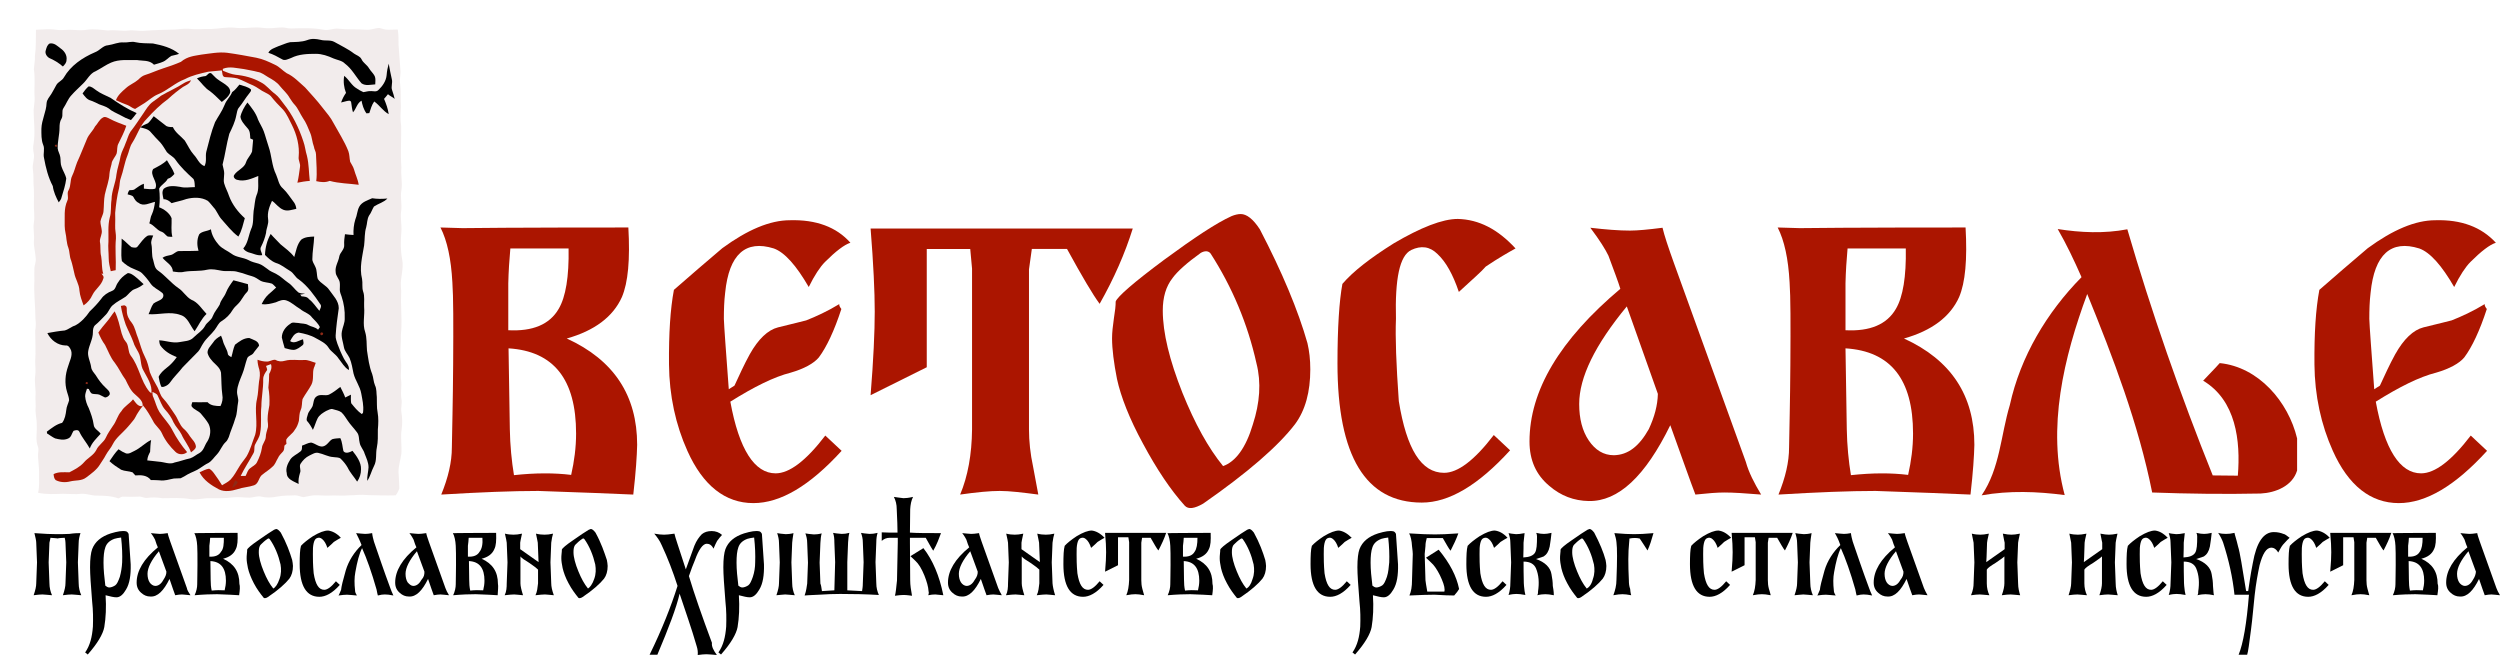 <?xml version="1.0" encoding="utf-8"?>
<!-- Generator: Adobe Illustrator 17.1.0, SVG Export Plug-In . SVG Version: 6.00 Build 0)  -->
<!DOCTYPE svg PUBLIC "-//W3C//DTD SVG 1.1//EN" "http://www.w3.org/Graphics/SVG/1.1/DTD/svg11.dtd">
<svg version="1.1" id="Layer_1" xmlns="http://www.w3.org/2000/svg" xmlns:xlink="http://www.w3.org/1999/xlink" x="0px" y="0px"
	 viewBox="62 284 966 253.1" enable-background="new 62 284 966 253.1" xml:space="preserve">
<rect x="62" y="284" fill="#FFFFFF" width="966" height="253.1"/>
<path fill="#F2ECEC" d="M143.7,295.2c3-0.1,5.9-0.8,9-0.5c2.9,0.4,5.7-0.1,8.5-0.1c1.8,0,3.3,0.4,5,0.3c1.6,0,3.3-0.3,4.9-0.3
	c1.1,0,2,0.4,3.3,0.4c4.4-0.1,8.5-0.3,12.8,0.5c1.9,0.4,3.7-0.7,5.7-0.4c3.5,0.4,7.1,0.1,10.8,0.4c1.8,0.1,3.3-0.7,4.9-0.7
	c1.1,0.3,2.2,0.7,3.4,0.7c1.2,0,2.5-0.1,3.7-0.1c0.3,1.9,0.3,3.8,0.3,5.9c0.3,3.1,0.4,6.3,0.7,9.4c0.3,1.9-0.4,3.7-0.1,5.5
	c0.4,3,0.1,5.9,0.3,8.9c-0.1,2.5-0.3,4.9,0.1,7.5c0.1,5.5-0.3,10.9,0.1,16.2c-0.3,3,0.5,5.9,0,8.7c-0.5,2.7,0.3,5.5-0.1,8.1
	c-0.4,2.6,0.3,5.2,0.1,7.8c-0.3,3.5-0.4,7.2,0.3,10.9c0.7,3.4-0.7,6.8-0.5,10.2c0.3,2.6-0.1,5.2,0.1,7.8c0.1,3.7,0.3,7.5-0.1,11.2
	c0.1,3.3-0.5,6.7,0,10c0.4,2.5-0.3,5,0.1,7.5c0.3,2.3-0.3,4.5,0.1,7c0.4,1.8-0.3,3.5,0,5.3c0.4,2.2,0.4,4.4,0.1,6.6
	c-0.5,3.1,0.1,6.1-0.1,9.3c-0.3,2.5-1.2,4.8-1.1,7.4c0.1,2,0.3,4.2,0.3,6.1c-0.3,1-0.8,1.9-1.4,2.7c-3.7,0.1-7.2,0-10.9-0.1
	c-2.5-0.3-4.8,0.1-7.2,0.1c-2.6,0.3-5.2-0.1-7.9,0.1c-2.3,0.1-4.8-0.4-7.1,0.1c-0.8,0.1-1.8,0.4-2.5,0.5c-1.1-0.1-2-0.7-3.3-0.7
	c-2.3,0.1-4.5,0-7,0.5c-1.9,0.4-4.1,0.5-6,0c-1.6-0.4-3.1,0.4-4.6,0.4c-2.2,0-4.4-0.4-6.6-0.1c-2.9,0.4-5.7,0.3-8.6,0.3
	c-2.5-0.1-4.9,0.7-7.4,0.4c-3.7-0.7-7.4-0.4-11.1-0.4c-1.9-0.3-4-0.4-5.9-0.1c-1.2,0.1-2.2-0.7-3.4-0.5c-1.9,0.1-3.7,0.1-5.6,0
	c-0.7-0.1-1.5,0.4-2,0.7c-2.7-1-5.7-1.1-8.6-1.1c-1.9,0-3.7-0.8-5.7-0.7c-2.3,0.3-4.8,0-7.1,0c-3.3,0.1-6.4,0.3-9.7-0.4
	c0.7-2.6,0.3-5.3,0.4-8.1c0-1.9-0.3-3.8-0.4-5.9c-0.1-1.2,0.4-2.5,0-3.7c-1.1-2.7-0.3-5.7-0.5-8.5c0.1-2.3-0.7-4.5-0.4-7
	c0-1.2-0.1-2.5-0.1-3.7c0.3-2.9-0.5-5.6-0.1-8.3c0.3-1.9,0-3.5,0-5.5c0.3-4,0-7.9,0-11.9c0.3-1.6,0.3-3.1,0.1-4.6
	c0-4.9-0.7-9.8-0.4-14.9c0-1.6-0.1-3.3,0-4.8c0.1-1.2,0.7-2.5,0.5-3.7c-0.1-2.2-0.8-4.4-0.7-6.6c0.3-2.5-0.4-4.8,0-7.2
	c0.4-2.5-0.1-5,0-7.5c0-1.9,0.1-3.5,0-5.5c-0.3-2.6,0-5.2-0.4-7.6c-0.3-1.9,0.7-3.8,0.4-5.9c-0.3-1.4-0.4-2.7-0.1-4.1
	c0.7-4.4,0-8.6,0-12.8c0.1-1.6,0.4-3.1,0.4-4.6c-0.3-3.7,0.3-7.5-0.3-11.2c0.1-1.8,0.5-3.4,0.4-5.2c0.5-3.3,0.3-6.8,0.4-10.1
	c2.6-0.1,5.2-0.4,7.8,0c1.6,0.3,3.3,0,5,0c2.2,0,4.5,0.4,6.8,0c2.7-0.4,5.5,0,8.2,0.3c2.6-0.4,5.2,0.3,7.9,0c2-0.3,4.1,0.3,6.1,0.1
	c4-0.3,7.9-0.4,11.9-0.5c1.8-0.1,3.5-0.4,5.3-0.3C138,295.5,140.9,295.1,143.7,295.2z"/>
<g>
	<path d="M180.7,299.5c1.8-0.7,3.4-0.5,5.2-0.1c1.8,0.5,3.7-0.1,5.3,0.8c2.6,1.5,5.3,2.7,7.6,4.5c1,0.7,2.3,1,2.9,2.2
		c0.7,1.5,2,2,2.9,3.5c0.7,1.2,1.8,2,2.3,3.3c0.3,1,0.1,1.9,0.1,2.9c-1.8,0.1-3.7,0.7-5.3-0.4c-2.2-2.5-3.7-5.6-6.4-7.6
		c-1.1-1.2-3-1.4-4.4-2c-2.2-1-4.5-1.8-6.8-1.8c-3.3,0-6.6,0.1-9.6,1.6c-1.1,0.4-2.5,1.2-3.5,0.5c-1.8-1-3.4-1.9-5.3-2.5
		c0.7-1.5,2.5-1.9,4-2.6c1.5-0.5,2.9-1.2,4.4-1.5C176.1,300.2,178.5,300.3,180.7,299.5z"/>
	<path d="M109.8,300.4c1.6,0.1,3.1-0.5,4.5-0.1c2.2,0.5,4.5,0.4,6.8,0.5c3.5,0.7,7.2,1.6,10.1,4c-1,0.4-1.9,0.5-3,0.8
		c-1.2,0.7-2,1.8-3.3,2.3c-1.1,0.5-2.2,0.7-3.4,1.1c-1.8-1.9-4.4-1.4-6.6-1.8c-3.3,0.1-6.8-0.4-10,1c-1.9,0.8-3.8,2.2-5.9,3.3
		c-2.2,0.8-3.3,3.3-4.9,4.8c-1.5,1.5-3.1,2.9-4.5,4.5c-1.4,1.5-2,3.4-3.1,5c-0.8,1.2,0,2.7-0.7,4c-0.7,1.1-0.8,2.3-0.8,3.7
		c0,2.6-0.8,5.2-0.7,7.9c0.1,1.1,0.8,2,1,3.3s0,2.6,0.5,3.8c0.5,1.5,1.5,2.9,1.8,4.5c-0.3,2.5-1.1,4.9-1.8,7.2
		c-0.1,0.7-0.7,1.5-1.1,2c-1-1.9-2-4-2.3-6.3c-1.8-3.4-2.7-7.1-3.4-10.9c-0.4-1.6,0.4-3.4-0.3-5c-0.8-1.9-0.7-4.2-0.7-6.3
		c0.1-3.4,1.9-6.6,2-9.8c0.1-1.5,1.2-2.5,1.9-3.7c0.7-1.1,1.2-2.2,1.9-3.4c0.7-1.2,2.2-1.6,2.9-2.9c2.6-4.5,7.1-7.6,12-9.7
		c1.9-0.7,3.1-2.6,5-2.7C105.9,301.2,107.7,300.2,109.8,300.4z"/>
	<path d="M79.7,303.4c0.3-1,0.5-2,1.5-2.6c1.8-0.3,3,1,4.2,1.9c1.5,1,2.6,2.7,2.3,4.5c0,1-0.7,1.8-1.4,2.5c-1.6-1.4-3.4-2.5-5.3-3.3
		C79.9,305.7,79.3,304.5,79.7,303.4z"/>
	<path d="M211.4,313c0.1-1.5,0.4-2.9,0.8-4.4c0.3,1.9,0.8,4.1,1.2,6c0.4,1.4-0.4,2.9,0.1,4.2c0.4,1.1,0.7,2.2,1,3.4
		c-0.8-0.7-1.8-1.1-2.6-1.8c-0.5,0.7-1,1.2-1.5,1.8c0.8,1.9,1.5,3.8,1.8,5.9c-2.2-1.2-3.5-3.4-5.6-4.9c-1,1.4-1.4,3-1.9,4.5
		c-0.3,0-0.8,0.1-1.1,0.1c-1.1-1.5-1.6-3.3-1.9-4.9c-1.8,1-2,3.1-3.3,4.5c-0.4-1.2-0.5-2.6-0.7-3.8c0-0.5-0.5-0.7-0.8-0.7
		c-1.1,0.1-2,0.5-3.1,0.7c0.5-1.4,1.1-2.6,1.9-3.7c-0.8-2-1.1-4.4-0.7-6.6c1.9,1.5,2.9,3.8,4.9,4.9c0.7,0.5,1.6,1,2.5,1.4
		c1-0.1,1.9-0.5,3.1-0.4c0.8,0,1.9,0.4,2.7-0.4C209.8,317.3,211.2,315.3,211.4,313z"/>
	<path d="M141.4,313.4c0.8-0.3,1.2-1.5,2.2-1.1c0.8,0.7,1.5,1.6,2.3,2.2c1.4,1.1,3,1.8,4.2,3c0.7,0.7,1.1,1.8,0.7,2.6
		c-0.7,1.5-1.9,2.3-3.1,3.3c-1.6-1.5-3-3-4.6-4.2c-2-1.2-3.3-3.3-5-4.9C139.1,313.8,140.3,313.5,141.4,313.4z"/>
	<path fill="#AB1500" d="M133.1,316.1c0.8-0.5,1.8-0.8,2.7-1.1c-0.5,1.4-1.9,1.9-3.1,2.6c-2,1.4-4,3-5.7,4.6c-3,2.2-5.7,4.8-8.2,7.6
		c-2.7,2.6-3.7,6.3-5.7,9.4c-1,1.5-1.2,3.3-1.9,5c-1.1,2.7-1.5,5.7-2.5,8.5c-0.5,1.2-0.4,2.6-0.7,4c-0.8,3.1-1.2,6.3-1.5,9.6
		c0,1.6,0.1,3.3,0,4.8c-0.1,1.8,0.4,3.3,0.3,5c-0.4,4.1,0.1,8.2-0.1,12.3c-0.7,0.1-1.4,0.3-1.9,0.4c-0.4-1.8-0.8-3.3-0.8-5
		c0-2-0.3-4.4-0.1-6.4c0.1-3.1-0.3-6.1,0.5-9.3c0.7-2.2,0.3-4.5,0.7-7c0-3.3,1.6-6.4,1.9-9.7c0.3-2.3,1.2-4.6,1.6-7.1
		c0.4-1.8,1.4-3.3,1.9-4.9c0.7-1.5,1-3.1,1.9-4.5c1.8-2.3,3.3-4.6,5-7.1c1.1-1.6,2-3.3,3.7-4.5c1.1-0.7,2-1.5,3.1-2.3
		C127.1,319.3,130.2,318,133.1,316.1z"/>
	<path d="M154.5,316.7c1.5,0.5,3.3,0.8,4.5,1.9c0.1,0.7-0.4,1-0.7,1.5c-1.5,1.8-2.5,3.7-4,5.5c-0.7,0.8-0.7,1.9-1,3
		c-0.5,2.6-1.6,4.8-2.7,7.1c-1.1,4-1.6,8.1-2.6,11.9c0.1,0.7,0.4,1.5,0.5,2.2c0.4,1.8-0.3,3.4,0.1,5c0.5,1.8,1.4,3.3,1.9,4.9
		c1.2,3.3,3.5,6.3,6.1,8.6c-0.7,2.3-1.1,4.8-2.5,7.1c-2.6-1.9-4.5-4.5-6.6-6.8c-1.2-1.4-1.8-3.3-3-4.5c-0.7-0.8-1.4-1.8-2.2-2.5
		c-2.5-1.5-5.6-1.4-8.3-0.7c-1.9,0.7-3.8,1-5.7,1.6c-0.8-0.8-1.9-1.6-3.1-1.5c-0.3-1.4-0.8-3,0.1-4.1c1.8-1.4,4.4-1,6.3-0.7
		c1.9,0.5,3.7,0.1,5.7,0.1c-0.1-1,0-2.2-0.5-3.1c-2.5-2.3-5-4.6-7-7.5c-0.8-1.2-2.3-1.8-3.3-2.9c-0.8-1.2-1.6-2.7-2.6-3.8
		c-1.2-1.2-2.5-2.6-3.7-4c-1-1.2-2.6-1.4-4-1.8c0.8-0.7,1.9-1.1,3-1.6c0.8-0.7,1.5-1.8,2.2-2.7c1.5,1.2,3,2.3,4.5,3.5
		c0.7,0.7,1.9,0.7,2.9,0.7c1,2.2,3,3.4,4.6,5.2c1.2,1.9,2,3.8,3.5,5.5c1.4,1.4,1.9,3.5,4.1,4.4c1-1.8,0.3-3.7,0.7-5.5
		c1-3.8,1.9-7.8,3.4-11.5c1.2-2.2,2.7-4.2,3.7-6.7c0.7-1.9,2.2-3.1,2.9-4.9C153,318.7,153.7,317.6,154.5,316.7z"/>
	<path d="M93.9,320.1c0.7-1,1.4-1.9,2.3-2.7c1.1-0.1,2,0.8,3,1.5c1.6,1.2,3.5,1.9,5.5,2.9c3.3,2.3,6.6,4.4,10.1,5.9
		c-0.7,1-1.5,1.9-2.2,2.7c-1.4-0.5-2.7-1.1-4.1-1.9c-1.5-0.8-3.3-1.5-4.5-2.6c-1.1-0.8-2.5-1.1-3.7-1.6c-1-0.5-2-1-3.1-1.4
		C95.6,322.5,94.8,321.3,93.9,320.1z"/>
	<path d="M154.9,329.1c0.4-1.9,1.5-3.8,2.7-5.5c1.6,2,3.3,4.1,4.1,6.6c0.7,1.6,1.6,2.9,2.2,4.5c0.7,1.9,1.2,4,1.9,6
		c1.2,3.4,1.2,7.4,2.9,10.8c0.8,1.8,1,4,2.6,5.3c1.6,1.5,2.7,3.3,4,5c0.7,0.8,1.1,1.9,1.2,2.9c-1.6,0.3-3.3,1-4.9,0.4
		c-1.9-0.7-3-2.5-4.5-3.5c-1,2.2-1.9,4.5-1.5,7.1c0.3,1.9-0.7,3.4-0.8,5.3c-0.4,1.9-1.1,3.7-1.9,5.3c-0.7,1.1,0.3,2.2,0.4,3.3
		c-1.9,0.3-3.5-0.7-5.3-1.1c-0.8-0.3-1.6-0.8-2-1.5c1.8-2,2-4.9,3-7.4c1.1-2.2,0.7-4.8,1-7.1c0.4-1.9,0.4-4.1,1.1-6
		c1.1-2.3,0.5-5,0.7-7.5c-2.5,1-5.3,2.3-8.1,1.5c-0.8-0.1-1.8-1.1-1.2-1.9c1.2-1.9,4-2.7,4.6-5c0.5-1.5,1.8-2.6,2.3-4.1
		c0.1-1.5,0.3-3.1,0.4-4.5c-0.4-0.1-0.7-0.4-1.1-0.5c-0.1-1.4,0-2.9-1.1-4C156.4,332.1,155.1,330.7,154.9,329.1z"/>
	<path fill="#AB1500" d="M101.8,329.4c0.8-0.5,1.8,0.1,2.6,0.5c2,1.1,4.4,1.9,6.4,2.7c-0.7,2.3-1.9,4.5-3,6.8
		c-0.7,1.2-0.4,2.6-0.7,3.8c-0.5,1.5-1.9,2.6-2,4.2c-0.3,1.2-0.7,2.5-0.8,3.7c-0.1,2.7-1.2,5.3-1.8,8.1c-0.4,2-0.3,4.4-0.5,6.4
		c-0.1,1.4-1,2.6-1.2,4c0,1.1,0.4,2.2,0.5,3.3c0.3,1.6-0.8,3-0.7,4.5c0.4,1.9,0,3.8,0.5,5.7c0.4,2.2,0.1,4.5,0.8,6.7
		c-0.1,0-0.5-0.1-0.7-0.1c0.5,0.7,1.1,1.2,0.7,2c-0.7,2.6-3.1,4-4.2,6.3c-0.7,1.6-1.9,3-3.4,4c-0.7-1.9-1.4-3.7-1.6-5.7
		c-0.1-2.5-1.6-4.5-2-6.8c-0.4-1.6-0.7-3.3-1.2-4.8c-0.7-1.6-0.5-3.3-1.1-5c-0.4-1-0.5-1.9-0.7-3.1c-0.1-1.8-0.7-3.4-0.7-5.3
		c0.1-3.3-0.4-6.6,1-9.7c0.7-1.4-0.3-2.9,0.5-4.1c1-1.8,0.5-3.8,1.4-5.6c0.8-1.6,1.2-3.4,1.9-5.2c1.4-3,2.5-6,3.8-9
		c0.7-1.8,2.3-3.1,3.1-4.8C99.8,331.8,100.3,330.2,101.8,329.4z"/>
	<path fill="#8E2A17" d="M83.3,340c0.7-0.3,0.7,0,0.7,0.7C83.3,340.7,83,340.6,83.3,340z"/>
	<path d="M121.2,349.3c1.9-1,3.8-1.9,5.3-3.4c1,1.8,2.2,3.3,2.9,5.3c-0.7,0.8-1.5,1.6-2.6,1.9c-0.8,1.6-2.6,2.3-3.3,3.8
		c0.3,2.5,0.3,4.8,0,7.2c1.9,0.7,4,2.2,4.8,4.2c0.1,2.5-0.3,4.9,0.3,7.2c-0.7,0-1.1,0-1.8-0.1c-0.8-0.5-1.4-1.5-2.2-1.8
		c-1.9-0.5-3-2.6-4.9-3.3c0.4-1.1,0.4-2.5,1-3.5c0.7-1.5,1-3.3,1.2-4.8c-2,0.4-4.5,1.9-6.3,0.4c-1-0.4-1.6-1.4-2-2.2
		c-0.4-0.8-1.5-0.8-2.3-1.1c0.1-0.5,0.3-1.1,0.7-1.6c0.7-0.1,1.6,0.1,2.2-0.5c1.1-0.8,2.2-1.6,3.4-2c0,0.7,0,1.2,0,1.9
		c1.5,0.1,3,0.4,4.4,0C123.3,354.3,119.6,351.7,121.2,349.3z"/>
	<path d="M200.8,363.9c1-1.9,3.3-2.5,5-3.3c1.9,0.3,3.8,0.3,5.9,0.1c-1.4,1.5-3.4,1.9-5.2,3.1c-0.7,1.1-1.1,2.5-1.9,3.5
		c-0.8,1.4-0.7,3.1-1.1,4.5c-0.7,2.2-0.5,4.6-0.8,7c-0.7,4.4-1.9,8.6-0.8,13c0.3,1.6-0.1,3.3,0.4,4.8c0.7,1.9,0.3,4.1,0.4,6
		c0.3,3.3-0.7,6.6,0.4,9.7c0.7,2.3,0.5,4.6,0.7,7.1c0.5,3.1,0.8,6.1,2,9.1c0.5,1.4,0.5,3,1.1,4.4c0.7,1.4,0.5,3,0.7,4.5
		c0.1,1.9-0.1,4,0.3,5.9c0.4,2.2,0.3,4.5,0.1,6.7c0,2.3,0.1,4.6-0.4,7c-0.5,2.3,0.1,4.9-1.1,7.1c-1,1.9-1.4,4-2.6,5.7
		c-0.1-1.8,0.4-3.4,0.5-5.2c0-1.9-0.8-3.5-1.5-5.3c-0.4-1.5-1.6-2.6-1.9-4.1c-0.4-1.4-0.1-3-1.1-4.2c-1.1-1.5-2.5-2.9-3.5-4.4
		c-0.8-1.1-1.4-2.3-2.5-3.3c-1-0.7-2-0.8-3.3-1.2c-0.8-0.3-1.8,0.4-2.6,0.7c-1.2,0.7-2.6,1.5-3.3,2.9c-0.7,1.4-1.1,3-1.8,4.4
		c-0.7-1.4-1.4-2.5-2.3-3.5c-0.3-0.7,0.1-1.6,0.3-2.3c0.3-1.4,1.4-2.2,1.9-3.4c0.4-1.2,0.3-2.9,1.5-3.7c1.4-1.1,3.3-0.1,4.8-0.7
		c1.6-0.8,3-1.9,4.4-3c0.7,1.4,1.4,2.7,1.9,4.1c0.7-0.4,1.5-0.7,2.2-1.1c0,1.1-0.1,2.2,0.1,3.3c1.2,1.5,2.5,3.1,4.1,4.2
		c0.4-0.3,0.5-0.5,0.5-0.8c0.3-2.5-0.3-4.8-0.7-7.1c-0.5-2.9-2.3-5-3-7.8c-0.4-1.9-0.7-4-1.5-5.9c-0.7-1.5-1.9-2.6-2.2-4.2
		c-0.3-1.9-1.2-4.1-0.8-6.1c0.3-1.8,1.2-3.3,1.1-5.2c0.1-2.9-0.3-5.6-1.2-8.3c-0.3-0.8-0.7-1.8-0.7-2.6s0.1-1.9,0-2.7
		c-0.1-1.5-1.6-2.6-1.6-4.2c-0.3-2.2,1.1-4,1.4-6c0.3-1.6,2-2.6,1.9-4.4c-0.1-1.4,0.1-2.9,0.3-4.2c1.1,0.1,2.2,0.3,3.3,0.3
		c-0.1-1.9,0.1-4.1,0.7-6C200,367.2,200,365.4,200.8,363.9z"/>
	<path d="M139,374.5c1.1-1.2,3-1.1,4.5-1.9c0.3,2.3,1.6,4.4,3.1,6.1c1.4,1.5,3.3,2.2,4.8,3.3c1.9,1.5,4.5,1.4,6.6,2.5
		c1.2,0.7,2.6,1,4,1.4c1.2,0.4,2.2,1.2,3.3,2c1.1,1,2.5,1.4,3.5,2c1.6,0.8,2.9,2.2,4.5,3.3c1.6,1,2.6,2.7,4,3.8
		c0.7,0.4,1.8,0.4,2.6,0.5c-0.7,0.1-1.2,0.3-1.9,0.3c0.1,0.1,0.4,0.5,0.5,0.7c1,0.1,2.2,0.1,2.9,1.1c1.6,1.2,2.7,3,4,4.5
		c0.3-0.7,1-1.8,0.4-2.5c-2.3-3.4-4.9-7.1-8.3-9.6c-1.4-0.8-2-2.5-3.4-3.3c-1.9-1.1-3.4-2.5-5.5-3.1c-1.8-0.7-3-1.9-4.2-3.1
		c0.1-2.9,0.8-5.6,2.2-8.1c1.2,1.4,2.6,2.7,3.8,4c1.9,1.6,3.8,2.9,5.3,4.9c0.7-2.2,1-4.8,2.7-6.7c1.5-1.1,3.3-1.1,5-1.2
		c-0.1,2.9-0.7,5.9-0.7,8.6c-0.1,1.1,0.7,2,1.1,3c0.8,1.5,0.5,3.3,1,4.8c1.2,1.8,3.3,2.5,4.4,4.2c1.5,2.2,3.7,4.2,3.7,7.1
		c-0.5,3.4-1,7.1-1.2,10.5c-0.1,1.2,0.4,2.2,0.7,3.3c0.7,1.9,1.5,3.8,2.5,5.7c0.7,1.4,2.2,2.6,1.9,4.4c-1.8-1.1-2.7-2.9-4-4.5
		c-1-1.6-2.9-2.6-3.8-4.1c-1.1-1.8-3.1-2.7-4.9-3.7c-2-1.2-4.5-1.8-6.7-2.2c-1.8,0.3-2.5,1.9-3.3,3.3c1.6,1.2,3.4-0.3,5-0.7
		c0,0.7,0.5,1.6-0.1,2.2c-1,0.8-2.2,1.8-3.5,1.9c-1.2,0-2.3-0.4-3.5-0.7c-0.4-1.4-0.8-2.7-1.1-4.1c0-2.2,1.5-4.2,3.3-5.3
		c0.8-0.8,1.9-0.3,3.1-0.3c1.2,0.3,2.7,0.1,3.8,0.8c1.2,0.7,2.7,0.7,3.8,1.8c0.3-0.4,0.5-0.7,0.7-1c-0.7-1.5-1.9-2.5-3-3.7
		c-1.1-1.6-3.1-2-4.6-3.3c-1.9-1.1-3.3-2.6-5.3-3.3c-1.4-0.5-2.7,0.1-4.1,0.7c-1.8,0.5-3.5,1-5.5,0.7c0.7-1.4,1.5-2.7,2.6-3.7
		c1-0.8,2-1.8,3-2.7c-0.5-0.5-1-1.1-1.6-1.5c-1.4-0.5-3-0.4-4.4-1.1c-1.1-0.7-2.2-1.5-3.4-1.8c-1.9-0.5-3.5-1.2-5.3-1.6
		c-2-0.7-4.4-0.1-6.4-0.5c-1.8-0.3-3.5-0.8-5.5-0.4c-3,0.7-5.9,0.3-8.9,0.8c-1.5,0.4-3,0.1-4.4-0.1c-0.1-2.5-2.6-3.5-4-5.3
		c1-0.7,2-0.8,3.3-1.1c1.1-0.3,1.9-1.4,3-1.5c2.6,0,5.2,0,7.6-0.1C138.2,379.2,137.9,376.7,139,374.5z"/>
	<path d="M115.2,379.2c1.2-1.4,2.2-3.1,3.8-4.1c0.7-0.3,1.5-0.1,2.2-0.1c-0.4,1.1-1,2.2-0.7,3.4c0.4,1.9,0,4.2,0.7,6.1
		c0.4,1.4,0.5,3.1,1.8,4c2.9,2,5,4.8,7.9,6.8c1.9,1.2,3,3.4,5,4.5c2.6,1,4,3.5,5.9,5.5c-2,1.9-3.1,4.5-4.6,6.7
		c-1.8-2.2-2.6-5.5-5.5-6.3c-4-1.5-8.2,0-12.3-0.3c0.7-1.4,1-2.9,1.9-4.1c1-0.8,2.5-1.1,3.3-1.9c0.7-0.7,0.7-1.8,0-2.3
		c-1.4-1.2-3.3-1.9-4.4-3.5c-1-1.5-2.2-2.9-3.4-4.1c-0.7-0.7-1.9-1-2.9-1.5c-1.9-0.7-3.5-1.8-4.8-3.1c-0.5-2.9,0-5.9-0.1-8.7
		c1.4,1,2.5,2.3,3.8,3.3C113.7,379.7,114.8,379.9,115.2,379.2z"/>
	<path d="M111.1,389.7c0.5-0.4,1,0,1.5,0.1c1.9,1,3.3,2.6,4.9,4c-1,0.8-2.2,1.5-3.4,1.9c-1.5,0.5-2.3,1.9-3.5,2.9
		c-1.6,1.1-3.4,1.9-5,3.3c-1.2,1-1.6,2.6-2.7,3.7c-1.4,1.4-2.7,2.9-4.2,4.1c-0.7,0.7-0.8,1.8-0.8,2.7c0,2.6-1.4,4.8-1.8,7.2
		c-0.4,2,0.8,4.1,1.1,6.1c0.1,1.4,1.1,2.3,1.8,3.3c1.1,1.8,2.3,3.4,3.8,4.8c0.7,0.7,1.8,1.5,1.6,2.6c-0.4,0.7-1,1.1-1.8,1.2
		c-0.7-0.3-1.5-0.8-2.2-1.1c-0.8-0.3-1.9-0.1-2.9-0.4c-0.7-0.5-0.8-1.1-1.2-1.8c-0.3,0-0.7-0.1-0.7-0.1c-0.3,1-0.7,1.9-0.7,2.9
		c0.1,1.6,0.7,3.3,1.4,4.6c0.8,2,1.6,4.2,1.9,6.4c0.1,1.6,1.9,2.3,2.7,3.5c-1.6,1.8-3.4,3.4-4.2,5.7c-1.2-2.2-3-4.2-4-6.4
		c-0.4-1-1.6-0.7-2.3-0.4c-0.7,1-0.8,2.5-2.2,3c-1.6,0.7-3.3,0.3-4.9-0.1c-1.1-0.5-1.9-1.2-3.1-1.9c0-0.1-0.1-0.5-0.1-0.7
		c1.9-1.4,3.7-2.9,5.9-3.4c1.1-1.4,1.4-3.3,1.6-4.9c0.1-1.4,0.8-2.6,1.1-3.8c0-1.1-0.5-2.2-0.8-3.3c-1-3.3-0.7-6.7,0.4-9.8
		c0.5-1.9,1.8-4,1.2-6.1c-0.4-1-1-2.2-2.2-2c-3-0.1-5.6-2-7-4.8c2.2-0.4,4.5-0.8,6.7-1c1.5-0.4,2.6-1.5,4-1.9
		c2.3-1.2,4.2-3.3,5.7-5.5c1.6-1.5,3.1-3.1,4.4-4.8c1-1.5,2.6-2.5,4.2-3.1c1.4-0.5,1.4-2,2.2-3.1
		C108.5,391.6,109.8,390.5,111.1,389.7z"/>
	<path d="M149.3,397.1c0.7-1.8,1.8-3.3,2.9-4.8c1.9,0.5,3.7,1,5.6,1.5c0,1,0.5,2.2-0.4,3.1c-1.4,1.4-2,3.1-3.4,4.5
		c-0.7,0.7-1.5,1.4-2,2.2c-1.1,1.9-2.6,3.4-4.4,4.5c-1.2,0.7-1.6,2-2.6,3.3c-1.4,1.9-3.3,3.3-4.5,5.3c-0.7,1-1.1,2.2-1.9,3.1
		c-1.9,2-4.1,4.1-6,6.1c-1.5,2-3.4,3.7-4.9,5.9c-0.5,0.7-1.2,1.2-2,1.5c-0.4,0.1-0.8,0.4-1.4,0.1c-0.5-1.2-0.8-2.6-1-3.8
		c0.7-1.5,1.9-2.5,3-3.4c1.5-1.1,2.9-2.6,4-4.2c-2.5-1-4.8-2.3-6.4-4.6c-0.3-0.7-0.3-1.2-0.4-1.9c2.6,0.1,5.2,1.2,7.8,0.7
		c1.9-0.4,4.1-0.3,5.5-1.8c1.5-1.5,3.3-2.5,4.4-4.4c0.7-1.5,2.5-2.2,3-3.8c0.7-1.8,1.9-3,2.7-4.5
		C147.3,399.9,148.7,398.7,149.3,397.1z"/>
	<path fill="#AB1500" d="M108.7,402.2c0.7,0,1.2-0.5,1.8,0c0.7,0.4,0.4,1.2,0.5,1.9c0,1.8,0.8,3.3,1.9,4.6c1.4,1.9,1.6,4.1,2.5,6.1
		c0.8,2.3,1.4,4.8,2.6,7.1c1,1.9,1.4,3.8,1.9,5.9c0.8,2,1.9,4,3,5.9c0.7,1.4,1,3,2,4.1c1.8,1.9,3.1,4.1,4.5,6.1
		c1.4,1.9,1.9,4.2,3.5,5.7c1,0.8,1.8,1.9,2.5,3c0.8,1.2,2.2,2.3,2.3,4c-0.1,1-1.2,1.6-1.9,2.2c-0.8-2.5-2.6-4.5-3.7-7
		c-0.8-1.6-2.2-2.9-3-4.5c-0.8-1.9-1.9-3.5-3.3-5c-1.4-1.6-1.9-3.5-2.9-5.5c-0.4-0.8-1.4-1-2-1.4c0,0.7,0,1.6,0.4,2.2
		c0.8,1.9,1.2,3.8,2.3,5.6c1.5,2.3,3.7,4.4,5,7c1.6,3.1,3.5,5.9,5.7,8.5c-1.2,1.1-3.3,1.1-4.5-0.1c-2-1.9-4-4.4-5.2-7.1
		c-0.8-1.9-2.7-3.1-3.5-4.9c-1.1-2-2.3-4.1-3.8-5.9c-0.7,0.8-1.4,1.8-1.9,2.6c-0.8,1.1-1.2,2.5-2.2,3.5c-0.7,0.8-1.5,1.9-2.3,2.7
		c-1.8,2-4.1,3.7-5.3,6.1c-0.7,1.5-1.9,2.7-2.7,4.2c-0.7,1.4-1.6,2.5-2.3,3.7c-1.2,2-3.3,3.5-5.3,5c-1.8,1.4-4.1,1-6.1,1.5
		c-1.9,0.5-4,0.4-5.7-0.5c-0.7-0.7-0.7-1.6-0.8-2.3c1.9-1,4.1-0.7,6.1-0.7c1.9-1,4-2,5.6-3.8c1.5-1.8,3.7-2.7,4.8-4.8
		c0.8-1.9,2.9-3,3.7-4.8c0.7-1.6,1.8-3.1,2.7-4.5c1.4-1.8,1.8-4.1,3.3-5.7c1.1-1.9,3.3-3,4.5-4.6c1,1.2,1.9,3,3.7,2.6
		c0.3-1.9-1.6-3.3-2.9-4.5c-1.8-1.5-2.7-3.7-3.7-5.7c-1.5-2-2.6-4.5-4.2-6.6c-1.6-1.9-2.5-4.5-3.7-6.8c-1.1-1.5-1.9-3.1-2.6-4.8
		c1-1.5,2.2-2.9,3.3-4.2c1.1-1.2,1.9-2.7,3-4c1.4,2.7,1.9,5.6,2.7,8.5c0.4,1.1,0.7,2.2,1.5,3.1c1.4,1.5,0.8,3.8,2,5.5
		c3.3,4.2,3.8,9.8,7.2,13.9c0.3,0.3,0.7,0.5,0.8,0.7c0.4-3.3-1.6-6-3-8.7c-1.4-2.2-0.8-4.9-2-7.1c-0.7-1.4-1.6-2.6-2-4.1
		c-0.8-2.2-2-4.4-2.9-6.6C109.8,407.2,109.1,404.7,108.7,402.2z"/>
	<path fill="#8E2A17" d="M186.5,412.5c0.7,0.1,0.3,1.2-0.4,1C185.4,413.2,185.9,412.2,186.5,412.5z"/>
	<path d="M144.3,416.4c0.7-1.2,1.9-2,3.1-2.7c0.3,0.7,0.5,1.2,0.7,1.9c0.4,1.8,1.6,3.3,1.9,4.9c0,0.8,0.7,1.1,1.4,1.5
		c0.5-1.6,0.7-3.3,1.4-4.8c1.6-1.2,3.3-2.6,5.5-2.6c1.5,0.7,3.7,1.1,3.8,3c-0.7,1-1.6,1.9-2.3,3c-0.7,0.8-1.9,0.8-2.3,1.9
		c-0.7,1.9-1.1,4.2-1.9,6.1c-0.8,2-1.9,4.4-2,6.6c-0.1,1.5,0.7,2.9,0.4,4.2c-0.4,2-0.3,4.4-1.1,6.3c-0.7,2.5-1.8,4.8-2.5,7.2
		c-0.3,0.7-0.7,1.5-1.2,1.9c-1.5,1.4-2,3.3-3.4,4.8c-1.1,1.1-1.9,2.5-3.3,3.3c-1.1,0.5-2,1.2-3.1,1.9c-1.5,1.1-3.3,1.6-4.9,2.5
		c-0.8,0.5-1.8,1.1-2.7,1.5c-0.8,0.1-1.8,0-2.6,0.1c-1.8,0.3-3.5,1-5.5,0.7c-1.1-0.1-2.3-0.1-3.4-0.1c-1.4-1.9-3.8-2-6-1.8
		c-0.4-0.4-0.7-0.8-1.1-1.2c-1.4-0.5-3-0.4-4.4-1c-1.6-1-3.1-2-4.5-3.3c1.1-1.6,2.2-3.3,3.5-4.6c1,0.7,1.9,1.2,2.9,1.6
		c1.2,0.3,2.2-0.5,3.3-1c2.3-1.1,4.1-3.1,6.4-4.2c-0.3,1.5-0.3,3.1-0.4,4.6c-0.5,1-1,1.9-1.1,3.3c1.5,0.1,3.1,0.4,4.5,0.5
		c2,0.1,4.2,1.2,6.1,0.3c2-0.4,4-1.2,6-1.6c1.4-0.5,2.3-1.4,3.5-2c1.8-1,2-3,3.1-4.5c1.2-1.9,1.6-4.6,0.5-6.8c-0.8-1.4-1.9-2.7-3-4
		c-1-1.1-2.6-1.5-3.4-2.6c-0.5-0.5,0-1.2,0.1-1.8c1.9,0,3.8,0.1,5.9,0c1.2,1.4,3.3,1.5,5,1.5c0.7-1.4,1-2.9,0.7-4.4
		c-0.4-2.9-0.3-5.7-0.5-8.5c-0.4-2.2-2.5-3.3-3.7-4.9c-0.7-0.8-1.2-1.6-1.5-2.7C142.1,418.8,143.3,417.8,144.3,416.4z"/>
	<path fill="#AB1500" d="M172.1,423.4c2.5-0.7,4.9-0.1,7.4-0.3c1.6-0.1,3,0.7,4.5,1.1c-0.3,0.7-0.4,1.4-0.7,1.9
		c-0.7,2,0.1,4.5-1,6.6c-1,1.9-2.3,3.5-3.4,5.5c-0.3,1.4-0.1,2.9-0.7,4.2s-0.5,2.7-0.7,4.2c-0.3,1.2-0.8,2.5-1.6,3.5
		c-0.8,1.5-2.5,2.3-3.3,3.8c0,0.5,0,1.1,0.1,1.6c-0.3,0.3-0.7,0.5-0.8,0.7c-0.1,0.7,0,1.6-0.5,2.2c-0.7,0.8-1.6,1.6-2,2.6
		c-0.7,1.1-1.1,2.6-2.2,3.4c-1.1,1.1-2.5,1.9-3.7,2.9c-1.6,1-1.4,3.5-3.3,4.2c-2,0.7-4.4,0.8-6.4,1.5c-2.3,0.7-4.9,1.2-7.2,0.1
		c-3-1.6-5.9-3.5-7.5-6.6c1.2-0.5,2.3-1.2,3.7-1.4c0.8,0.4,1.4,1.1,1.9,1.8c1.1,1.5,2.2,3.1,3.1,4.6c1.1-0.7,2.3-1.2,3.3-2.2
		c1.4-1.5,2.3-3.3,3.3-4.9c0.8-1.4,1.9-2.6,2.9-4.1c1.5-2.6,2.2-5.5,3.3-8.3c1.2-4.5-0.4-9.3,0.7-13.8c0.5-2.2,0.5-4.5,0.8-6.8
		c0.3-1.5,0.5-3.1,0.1-4.6c-0.4-1.2-0.7-2.6-0.7-3.8c1.1,0.4,2.3,0.7,3.5,0.7c1.1,0.1,2-0.7,3.3-0.7
		C169.5,423.7,170.8,423.8,172.1,423.4z"/>
	<path fill="#F2ECEC" d="M164.8,425.4c0.7-0.3,1.4-0.5,1.9-0.7c0.5,1.4-0.1,2.7-0.7,3.8c0,1.8-0.1,3.4-0.3,5.3
		c0.4,2.2,0.5,4.5,0.4,6.7c-0.3,1.9-0.7,3.5-0.7,5.5c0,1.2,0.4,2.5,0,3.5c-0.3,1.1-0.7,2.3-0.7,3.4c-0.1,1.5-1.4,2.7-1.5,4.2
		c-0.3,1.9-1,3.7-1.9,5.5c-0.5,1.1-1.8,1.6-2.6,2.3c-1,0.7-1.2,1.9-1.8,3c-0.7,0-1.4,0-1.9,0c1.5-3.1,3.4-5.9,5-8.9
		c0.5-1,0.1-2,0.5-3.1c0.7-1.5,1.8-2.9,2-4.5c0.7-3.4,0.1-7,0.5-10.4c0-3.4,0.8-7,0.7-10.5c0-1.4,0.8-2.5,1.5-3.5
		C165.3,426.7,165,426,164.8,425.4z"/>
	<path fill="#8E2A17" d="M95.2,431.7c0.7-0.3,0.7,0,0.7,0.7C95.2,432.5,94.9,432.3,95.2,431.7z"/>
	<path fill="#8E2A17" d="M86.8,446.2C87,446.3,87,446.3,86.8,446.2z"/>
	<path d="M190.4,453.7c1-0.3,2-0.3,3.1-0.4c0.8,1.6,0.8,3.4,1.2,5c0.8,1.2,2.6,0.4,3.5-0.1c1.6,2,3.4,4.5,3.3,7.1
		c0,1.8-0.5,3.4-1.5,4.8c-1.2-1.9-2.7-3.4-3.7-5.5c-0.7-1.2-1.5-2.2-2.6-3.3c-0.7-0.7-1.9-0.5-3-0.7c-1.9-0.1-3.7-1.2-5.7-1.6
		c-1.2-0.3-2.3,0.5-3.4,1c-1.5,0.7-2.6,1.9-3.4,3.1c-0.8,1.1,0.3,2.5-0.3,3.7c-0.4,1.4-0.7,2.7-0.5,4.2c-1.9-1-4.6-1.8-4.6-4.2
		c-0.5-1.9,0.4-3.7,1.4-5.3c1-1.4,2.5-1.9,3.8-3c0.8-0.5,0.7-1.5,0.7-2.3c1.2-0.4,2.3-1.1,3.5-1.2c1.6,0.3,3,1.8,4.6,1.5
		C188.5,456.1,189.1,454.4,190.4,453.7z"/>
	<path fill="#8E2A17" d="M154.3,469C155.3,469.1,153.7,470.1,154.3,469z"/>
	<path fill="#8E2A17" d="M151.7,472.5c0.3-1,0.7-1.9,1.2-2.9c0.3,0.1,0.7,0.5,1,0.7C153.4,471.4,152.5,472.1,151.7,472.5z"/>
	<path fill="#AB1500" d="M139.8,305.1c3.3-0.4,6.7-1.1,10-0.7c3.7,0.5,7.5,1.2,11.2,1.9c2.6,0.5,4.9,1.6,7.2,2.7
		c1.8,0.8,3,2.3,4.6,3.3c2.7,1.2,4.8,3.5,7.1,5.5c2.3,2.6,4.6,5,6.8,7.9c1.5,1.9,3.1,3.7,4.2,5.9c1.9,3.5,4.2,7,5.7,10.8
		c0.5,1.4,0.4,2.7,0.7,4.1c0.5,1,1.2,1.9,1.5,3c0.5,1.9,1.5,3.8,1.8,5.9c-3.7-0.5-7.5-0.5-11.2-1.5c-1.8,0.7-3.4,0.5-5.2,0.1
		c0.4-3.4,0-7-0.1-10.4c0-1-0.7-1.9-0.8-2.9c-0.7-1.8-0.7-3.7-1.5-5.5c-0.8-1.9-1.5-3.8-2.7-5.5c-1.2-1.8-1.9-3.8-3.3-5.3
		c-0.7-0.7-1.2-1.6-1.9-2.6c-1-1.8-2.5-3-3.7-4.5c-1.2-1.6-3-2.6-4.6-3.5c-1.2-0.7-2.5-1.8-4-2c-1.8-0.5-3.5-0.7-5.3-1.1
		c-2.7-0.3-5.6-1.2-8.2-0.1c0,0.1,0,0.5,0,0.7c1.6,0.7,3.3,1.4,5,1.6c3.3,0.3,6.7,1.2,9.7,2.9c2.2,1.1,3.5,3.1,5.5,4.5
		c1.4,1.1,2.3,2.5,3.3,3.8c3.4,4.2,5.9,9.3,7.6,14.5c0.7,1.9,0.8,3.7,1.4,5.6c0.8,3.3,0.7,6.4,1.1,9.7c-1.6,0.1-3.3,0.4-4.8,0.7
		c0.5-1.9,0.7-4,1-6c0.3-1.4-0.7-2.6-0.5-4c0.4-4.2-0.7-8.5-2.6-12.3c-1-1.9-1.9-4.2-3.4-5.9c-1.8-1.8-3.3-3.4-4.8-5.3
		c-0.7-0.7-1.5-1-2.2-1.4c-1.6-0.7-3-2-4.6-2.7c-2-0.8-4.1-2-6.1-2.7c-1.6-0.4-3.3-0.4-4.6-0.5c-1.4,0-1.1-1.8-1.4-2.6
		c-1.8,0.1-3.4,0.4-5.2,0.5c-3.1,0.7-6.3,1.4-9.1,2.9c-3.8,1.4-6.7,4.4-10.5,5.9c-1.9,0.8-3.3,2.2-5,3.3c-1.2,0.7-2.5,1.6-3.7,2.3
		c-1.1-0.3-1.9-1.1-2.9-1.5c-1.5-0.5-3-1.2-4.5-1.9c0.7-1.9,2.3-3.3,3.8-4.6c1.5-1.4,3.3-2,4.8-3.3c0.7-0.7,1.6-1.5,2.6-1.8
		c2.3-0.7,4.6-1.8,7.1-2.6c2.2-0.7,4.5-1.5,6.8-2.5C134.5,305.7,137.2,305.6,139.8,305.1z"/>
</g>
<path fill="#AB1500" d="M306.7,475.1c-8.1-0.4-20.2-0.8-36.7-1.4c-10,0-22.5,0.5-37.5,1.4c2.7-6.6,4.1-12.6,4.1-18.2
	c0.1-6.6,0.4-17.3,0.5-32.1c0.1-15.6,0.1-26.1-0.3-31.7c-0.5-9.1-2-16.1-4.6-21.2l37.3,1.1c-16.2,0-27.7-0.3-34.3-0.8
	c5.7-0.1,28.9-0.3,69.6-0.3c0.7,12.4-0.1,21.3-2.5,26.9c-3.4,7.6-10.6,13-21.3,16c18.2,8.3,27.2,22,27.2,41.1
	C308.1,460.1,307.7,466.4,306.7,475.1z M281.7,380h-22.5c-0.4,4.5-0.7,8.9-0.8,13.5c0,1.9,0,6,0,12.6v5.5c9.4,0.5,16-2.2,19.5-8.3
	C280.6,398.7,281.9,390.9,281.7,380z M282.7,467.5c1.2-5.3,1.9-10.6,1.9-16c0-20.9-8.6-31.8-26.1-32.9l0.5,31.3
	c0.1,6.1,0.7,12.3,1.6,17.7C268.8,466.7,276.3,466.7,282.7,467.5z"/>
<path fill="#AB1500" d="M390.6,377.8c-2.3,0.7-5.7,3.3-9.8,7.4c-1.9,1.9-4.1,5.2-6.3,9.7c-4.8-8.3-9.3-13.4-13.5-14.9
	c-10.9-3.4-17.3,2.2-18.8,17.1c-0.4,3.3-0.5,6.7-0.5,10.1c0.1,3.1,0.8,12.3,1.9,27.2l2.2-1.4c1.9-4.1,3.7-8.1,5.9-12.1
	c3.3-5.9,7-9.4,10.9-10.4c5.9-1.5,9.6-2.3,10.9-2.7c3.8-1.5,8.2-3.5,12.8-6.3c-0.1,0.4,0.1,1,0.8,1.9c-2.7,8.3-5.7,14.7-8.7,18.7
	c-1.9,2.3-5.7,4.4-10.9,5.9c-6.4,1.6-14.2,5.5-23.3,11.2c3.4,18.6,9.4,27.7,17.5,27.7c5.3,0,11.7-4.8,19.2-14.6l6.3,5.9
	c-12.3,13.5-23.6,20.2-34.1,20.2c-10.9,0-19.5-6.8-25.5-20.2c-4.5-10-7-21.3-7.1-33.4c-0.1-11.9,0.5-21.4,1.9-28.8
	c6.1-5.3,12.4-10.8,18.7-16.1c9.7-7.1,18.4-10.8,26.1-10.8C377.3,368.8,385.2,371.7,390.6,377.8z"/>
<path fill="#AB1500" d="M463.2,475.1c-6.1-0.8-11.1-1.4-14.9-1.4c-3.8,0-9,0.5-15.3,1.4c3-7.1,4.5-15.6,4.6-25.1v-62.2l-0.7-7.6
	h-16.8v45.7l-21.7,10.8c1.1-13.6,1.6-24.6,1.6-32.3c0-7.6-0.5-18.4-1.6-32.1h101.3c-3,9.6-7.2,19.2-12.8,29.1
	c-2.6-3.5-6.8-10.6-12.6-21.2h-13.6l-1.1,7.9v61.8c0,4.5,0.5,9.4,1.6,14.5C461.9,468.2,462.6,471.7,463.2,475.1z"/>
<path fill="#AB1500" d="M567.2,416.6c0.7,3,1.1,6.3,1.1,10.1c0,8.7-1.9,15.8-5.9,21.2c-6.6,8.6-18.4,18.8-35.5,30.7
	c-3.3,1.9-5.7,2.3-7.1,0.8c-5.5-6.1-10.9-14.2-16.1-23.9c-5.3-9.7-8.6-18.2-10.1-25.1c-1.2-6.1-1.9-11.5-1.9-15.7
	c0-2.2,0.3-4.8,0.7-7.6c0.5-3,0.7-5,0.7-6.6c0.7-1.9,7-7.4,18.7-16.1c11.7-8.6,20.3-14.3,26.1-16.9c1.2-0.5,2.5-0.8,3.5-0.8
	c2.3,0,4.8,1.9,7.4,5.9C557.4,389.1,563.6,403.9,567.2,416.6z M546.1,448c2.7-8.3,3.3-16.2,1.4-23.6c-3.4-15.3-9.4-29.5-17.7-42.4
	c-0.8-1.1-2.2-1.2-3.8-0.3c-5.3,3.8-9,7.1-10.9,9.7c-2.6,3.3-3.8,7.5-3.8,12.6c0,8.6,2.6,19.2,7.6,31.8c4.8,11.9,10,21.3,15.7,28.3
	C539.4,462.4,543.4,457.1,546.1,448z"/>
<path fill="#AB1500" d="M647.6,380c-2.7,1.5-6.6,3.7-11.5,7c-1.6,1.9-5.2,5-10.4,9.8c-2.3-6.8-5-11.6-8.2-14.6
	c-3-3-6.4-3.4-10.2-1.6c-4.5,2.2-6.3,11.1-5.9,26.6c-0.3,7.1,0.1,17.7,1.1,31.8c3,18.6,8.7,27.7,17.5,27.7c5.3,0,11.7-4.8,19.2-14.6
	l6.3,5.9c-12.3,13.5-23.6,20.2-34.1,20.2c-21.7,0-32.6-17.9-32.6-53.8c0-13.9,0.7-24.2,1.9-30.7c4.1-4.8,10.8-10,19.9-15.7
	c10.4-6.1,18.7-9.4,24.7-9.4C633.4,368.8,640.7,372.5,647.6,380z"/>
<path fill="#AB1500" d="M742.5,475.1c-6-0.5-10.8-0.8-14.2-0.8c-2.7,0-6.6,0.3-11.2,0.8c-1.9-4.9-5-13.8-9.7-26.8
	c-9.7,19.8-20.1,29.5-31.5,29.3c-5.7-0.1-10.8-2-15.3-5.9c-5-4.2-7.6-9.8-7.6-17.1c0-19.7,11.7-39.3,35.1-59
	c-0.8-2.7-2.5-7.1-4.6-12.8c-1.1-2.3-3.3-5.9-7-10.8c6,0.7,11.1,1.1,15.3,1.1c3,0,7.1-0.4,12.6-1.1c0.7,3,2.2,7.5,4.5,13.9
	l27.7,76.6C737.7,466.5,739.8,470.6,742.5,475.1z M702.6,436.2l-12-33.8c-12.3,14.9-18.4,27.4-18.4,37.7c0,5.7,1.2,10.4,3.7,14.1
	c2.5,3.7,5.7,5.7,9.7,5.7c5.5-0.1,9.8-3.5,13.5-10.1C701.3,445.1,702.5,440.6,702.6,436.2z"/>
<path fill="#AB1500" d="M823.4,475.1c-8.1-0.4-20.2-0.8-36.7-1.4c-10,0-22.5,0.5-37.5,1.4c2.7-6.6,4.1-12.6,4.1-18.2
	c0.1-6.6,0.4-17.3,0.5-32.1c0.1-15.6,0.1-26.1-0.3-31.7c-0.5-9.1-2-16.1-4.6-21.2l37.3,1.1c-16.2,0-27.7-0.3-34.3-0.8
	c5.7-0.1,28.9-0.3,69.6-0.3c0.7,12.4-0.1,21.3-2.5,26.9c-3.4,7.6-10.6,13-21.3,16c18.2,8.3,27.2,22,27.2,41.1
	C824.8,460.1,824.4,466.4,823.4,475.1z M798.4,380h-22.5c-0.4,4.5-0.7,8.9-0.8,13.5c0,1.9,0,6,0,12.6v5.5c9.4,0.5,16-2.2,19.5-8.3
	C797.3,398.7,798.6,390.9,798.4,380z M799.3,467.5c1.2-5.3,1.9-10.6,1.9-16c0-20.9-8.6-31.8-26.1-32.9l0.5,31.3
	c0.1,6.1,0.7,12.3,1.6,17.7C785.6,466.7,792.8,466.7,799.3,467.5z"/>
<path fill="#AB1500" d="M1026.4,377.8c-2.3,0.7-5.7,3.3-9.8,7.4c-1.9,1.9-4.1,5.2-6.3,9.7c-4.8-8.3-9.3-13.4-13.5-14.9
	c-10.9-3.4-17.3,2.2-18.8,17.1c-0.4,3.3-0.5,6.7-0.5,10.1c0.1,3.1,0.8,12.3,1.9,27.2l2.2-1.4c1.9-4.1,3.7-8.1,5.9-12.1
	c3.3-5.9,7-9.4,10.9-10.4c5.9-1.5,9.6-2.3,10.9-2.7c3.8-1.5,8.2-3.5,12.8-6.3c-0.1,0.4,0.1,1,0.8,1.9c-2.7,8.3-5.7,14.7-8.7,18.7
	c-1.9,2.3-5.7,4.4-10.9,5.9c-6.4,1.6-14.2,5.5-23.3,11.2c3.4,18.6,9.4,27.7,17.5,27.7c5.3,0,11.7-4.8,19.2-14.6l6.3,5.9
	c-12.3,13.5-23.6,20.2-34.1,20.2c-10.9,0-19.5-6.8-25.5-20.2c-4.5-10-7-21.3-7.1-33.4c-0.1-11.9,0.5-21.4,1.9-28.8
	c6.1-5.3,12.4-10.8,18.7-16.1c9.7-7.1,18.4-10.8,26.1-10.8C1013,368.8,1020.8,371.7,1026.4,377.8z"/>
<path fill="#AB1500" d="M857.1,372.5c8.9,1.4,18,1.8,26.9,0.1c9.4,32.2,20.5,64,33,95.1c2.5,0,7.2,0.1,9.7,0.1
	c1.1-13.5-0.7-29.1-13.4-36.7c2-2.2,4.4-4.5,6.4-6.8c15,1.5,26.5,14.9,29.9,29.1v12.4c-1.8,6-8.3,8.6-14.1,8.9
	c-13.9,0.3-28,0.1-41.9-0.4c-5.3-26.5-15-51.9-25.1-76.7c-9,24.4-15.7,51.7-8.7,77.7c-10.6-1.4-21.4-1.8-32.1,0.1
	c7.1-10.4,7.4-23.3,10.9-34.9c4.1-18.7,14.3-35.8,27.7-49.4C863.4,384.5,860.5,378.4,857.1,372.5L857.1,372.5z"/>
<path d="M93.1,490c-0.4,1.2-0.7,2.5-0.7,3.7l-0.3,7.6l0.3,8.1c0,1.6,0.4,3.3,1,4.6c-1.6-0.1-2.9-0.3-3.7-0.3s-1.9,0.1-3.4,0.3
	c0.7-2,1-3.5,1-4.6l0.3-8.1l-0.3-7.6c0-0.5-0.1-1.1-0.3-1.9c-2.5,0.1-3.3,0.3-2.6,0.3s-0.3-0.1-2.9-0.3c-0.1,0.7-0.3,1.4-0.4,1.9
	l-0.3,7.6l0.3,8.1c0,1.6,0.4,3.3,1,4.6c-1.6-0.1-2.9-0.3-3.7-0.3s-1.9,0.1-3.4,0.3c0.7-2,1-3.5,1-4.6l0.3-8.1l-0.3-7.6
	c0-0.8-0.3-2-0.7-3.7c3.7,0.3,6.7,0.4,8.7,0.4c1.2,0,2.9,0,4.8-0.1C90.8,490,92.2,490,93.1,490z"/>
<path d="M112.5,502.1c0.1,4.1-0.4,7.4-1.8,9.7c-1.1,1.9-2.3,3-3.7,3c-1,0-2.3-0.3-4.2-0.8c0.3,4.6,0.1,8.7-0.5,12.3
	c-0.5,2.7-2.6,6.3-6.4,10.6l-1-0.8c1.9-2.7,2.7-6,3-10c0.1-3,0.1-6.1-0.3-9.7c-0.5-6.1-0.8-10.6-0.8-13.2c0-3.3,0.3-5.6,0.8-7
	c1.1-2.9,3.5-4.9,7.2-6.1c2.7-0.8,4.5-1.1,5.9-0.8c0.4,0.1,0.7,0.4,1,1L112.5,502.1z M109.2,501.3c0.1-2.9,0-6-0.4-9.6
	c-1,0.1-1.9,0.3-2.6,0.5c-1.9,0.7-3,1.8-3.5,3.3c-0.5,1.4-0.7,3.3-0.7,5.9c0,2.7,0.3,5.7,0.7,8.9c0.5,0.4,1,0.7,1.5,0.7
	c0.7,0,1.5-0.3,2.3-0.8c0.7-0.5,1.2-1.6,1.8-3.3C108.8,505.1,109.1,503.2,109.2,501.3z"/>
<path d="M135.6,514c-1.4-0.1-2.5-0.3-3.3-0.3c-0.7,0-1.5,0.1-2.6,0.3c-0.4-1.1-1.2-3.3-2.2-6.3c-2.2,4.5-4.6,7-7.4,6.8
	c-1.4,0-2.5-0.5-3.5-1.4c-1.2-1-1.8-2.3-1.8-4c0-4.5,2.7-9.1,8.2-13.6c-0.3-0.7-0.7-1.6-1.1-3c-0.3-0.5-0.7-1.4-1.6-2.5
	c1.4,0.1,2.6,0.3,3.5,0.3c0.7,0,1.6-0.1,3-0.3c0.1,0.7,0.5,1.8,1,3.3l6.4,17.9C134.3,512,134.9,512.9,135.6,514z M126.3,504.9
	l-2.9-7.9c-2.9,3.4-4.4,6.4-4.4,8.7c0,1.4,0.3,2.5,0.8,3.3s1.4,1.4,2.2,1.4c1.2,0,2.3-0.8,3.1-2.3
	C125.9,506.9,126.3,506,126.3,504.9z"/>
<path d="M154.4,514c-1.9-0.1-4.6-0.3-8.5-0.4c-2.3,0-5.3,0.1-8.7,0.4c0.7-1.5,1-3,1-4.2c0-1.5,0.1-4.1,0.1-7.5c0-3.5,0-6-0.1-7.4
	c-0.1-2-0.5-3.8-1.1-4.9l8.6,0.3c-3.8,0-6.4-0.1-8.1-0.3c1.4,0,6.8-0.1,16.2-0.1c0.1,3,0,4.9-0.7,6.3c-0.8,1.9-2.5,3.1-4.9,3.7
	c4.2,1.9,6.3,5,6.3,9.7C154.8,510.5,154.7,512,154.4,514z M148.5,491.8h-5.3c-0.1,1-0.1,2-0.3,3.1c0,0.4,0,1.4,0,3v1.2
	c2.2,0.1,3.7-0.5,4.5-1.9C148.4,496.1,148.5,494.2,148.5,491.8z M148.8,512.1c0.3-1.2,0.5-2.5,0.5-3.7c0-4.8-1.9-7.4-6-7.6l0.1,7.2
	c0,1.5,0.1,2.9,0.4,4.2C145.7,512,147.3,512,148.8,512.1z"/>
<path d="M174.9,500.4c0.1,0.7,0.3,1.5,0.3,2.3c0,2-0.5,3.7-1.4,4.9c-1.5,1.9-4.4,4.5-8.3,7.1c-0.7,0.5-1.4,0.5-1.6,0.3
	c-1.2-1.5-2.6-3.3-3.8-5.6c-1.2-2.3-1.9-4.2-2.3-5.9c-0.3-1.5-0.5-2.7-0.5-3.7c0-0.5,0-1.1,0.1-1.9c0.1-0.7,0.1-1.2,0.1-1.5
	c0.1-0.5,1.6-1.8,4.4-3.7c2.7-1.9,4.8-3.3,6-4c0.3-0.1,0.7-0.3,0.8-0.3c0.5,0,1.1,0.5,1.8,1.4C172.7,493.8,174,497.4,174.9,500.4z
	 M170,507.7c0.7-1.9,0.7-3.8,0.4-5.6c-0.8-3.5-2.2-7-4.2-9.8c-0.3-0.3-0.5-0.3-0.8-0.1c-1.2,0.8-2,1.6-2.6,2.2
	c-0.7,0.7-0.8,1.8-0.8,3c0,1.9,0.7,4.5,1.9,7.4c1.1,2.7,2.3,4.9,3.7,6.6C168.4,511,169.3,509.8,170,507.7z"/>
<path d="M193.7,491.8c-0.7,0.4-1.5,0.8-2.7,1.6c-0.4,0.4-1.2,1.2-2.5,2.3c-0.5-1.6-1.2-2.7-1.9-3.3c-0.7-0.7-1.5-0.8-2.3-0.4
	c-1,0.5-1.5,2.6-1.4,6.1c0,1.6,0,4.2,0.3,7.4c0.7,4.4,2,6.4,4.1,6.4c1.2,0,2.7-1.1,4.5-3.3l1.5,1.4c-2.9,3.3-5.6,4.6-7.9,4.6
	c-5,0-7.6-4.2-7.6-12.6c0-3.3,0.1-5.7,0.5-7.1c1-1.1,2.5-2.3,4.6-3.7c2.5-1.5,4.4-2.2,5.9-2.2C190.3,489.2,192.1,490,193.7,491.8z"
	/>
<path d="M199.6,490c1.4,0.1,2.6,0.3,3.5,0.3c0.7,0,1.6-0.1,2.7-0.3c0.1,1.1,0.4,2.2,0.7,3.3c1.8,5.2,3.8,11.2,6.3,17.9
	c0.3,0.8,0.7,1.9,1.2,2.9c-1.4-0.3-2.5-0.4-3.3-0.4c-0.8,0-1.6,0.1-2.7,0.4c-0.1-0.4-0.3-1.1-0.5-2.3c-1.9-6.7-3.8-12-5.6-16
	c-1.1,2.2-1.9,5.3-2.6,9.3c-0.4,2-0.4,4.5-0.1,7.1c0,0.7,0.3,1.2,0.7,1.9c-1.6-0.1-3-0.3-3.8-0.3c-0.8,0-1.9,0.1-3.3,0.3
	c0.3-0.4,0.5-1.1,1-2.2c0.1-1.2,0.7-3.7,1.8-7.5c1.1-3.7,3.3-7.1,6.1-9.8C200.9,492.5,200.1,491,199.6,490z"/>
<path d="M235.5,514c-1.4-0.1-2.5-0.3-3.3-0.3c-0.7,0-1.5,0.1-2.6,0.3c-0.4-1.1-1.2-3.3-2.2-6.3c-2.2,4.5-4.6,7-7.4,6.8
	c-1.4,0-2.5-0.5-3.5-1.4c-1.2-1-1.8-2.3-1.8-4c0-4.5,2.7-9.1,8.2-13.6c-0.3-0.7-0.7-1.6-1.1-3c-0.3-0.5-0.7-1.4-1.6-2.5
	c1.4,0.1,2.6,0.3,3.5,0.3c0.7,0,1.6-0.1,3-0.3c0.1,0.7,0.5,1.8,1,3.3l6.4,17.9C234.4,512,234.8,512.9,235.5,514z M226,504.9
	l-2.9-7.9c-2.9,3.4-4.4,6.4-4.4,8.7c0,1.4,0.3,2.5,0.8,3.3c0.7,0.8,1.4,1.4,2.2,1.4c1.2,0,2.3-0.8,3.1-2.3
	C225.9,506.9,226,506,226,504.9z"/>
<path d="M254.3,514c-1.9-0.1-4.6-0.3-8.5-0.4c-2.3,0-5.3,0.1-8.7,0.4c0.7-1.5,1-3,1-4.2c0-1.5,0.1-4.1,0.1-7.5c0-3.5,0-6-0.1-7.4
	c-0.1-2-0.5-3.8-1.1-4.9l8.6,0.3c-3.8,0-6.4-0.1-8.1-0.3c1.4,0,6.8-0.1,16.2-0.1c0.1,3,0,4.9-0.7,6.3c-0.8,1.9-2.5,3.1-4.9,3.7
	c4.2,1.9,6.3,5,6.3,9.7C254.6,510.5,254.4,512,254.3,514z M248.4,491.8h-5.3c-0.1,1-0.1,2-0.3,3.1c0,0.4,0,1.4,0,3v1.2
	c2.2,0.1,3.7-0.5,4.5-1.9C248.2,496.1,248.6,494.2,248.4,491.8z M248.7,512.1c0.3-1.2,0.5-2.5,0.5-3.7c0-4.8-1.9-7.4-6-7.6l0.1,7.2
	c0,1.5,0.1,2.9,0.4,4.2C245.4,512,247.2,512,248.7,512.1z"/>
<path d="M276,514c-1.5-0.1-2.6-0.3-3.4-0.3s-1.9,0.1-3.7,0.3c0.7-1.4,0.8-3,1-4.6v-5.3c-0.5-0.5-1.6-1.4-3.4-2.6
	c-1.8-1.1-3-1.9-3.4-2.5v2.3v8.1c0,1.1,0.4,2.7,1,4.6c-1.5-0.1-2.6-0.3-3.4-0.3c-0.8,0-1.9,0.1-3.7,0.3c0.7-1.4,0.8-3,0.8-4.6
	l0.3-8.1l-0.3-7.6c0-0.4-0.3-1.6-0.7-3.5c1.2,0.3,2.3,0.4,3.3,0.4s1.9-0.1,3.3-0.4c-0.5,2.2-0.7,3.4-0.7,3.5v2.5l7.1,5
	c0,0-0.1-2.6-0.3-7.5c0-0.3-0.3-1.4-0.7-3.5c1.2,0.3,2.3,0.4,3.3,0.4s2-0.1,3.3-0.4c-0.3,1-0.5,2-0.7,3.5l-0.3,7.6l0.3,8.1
	C275,510.6,275.3,512.1,276,514z"/>
<path d="M296.5,500.4c0.1,0.7,0.3,1.5,0.3,2.3c0,2-0.5,3.7-1.4,4.9c-1.5,1.9-4.4,4.5-8.3,7.1c-0.7,0.5-1.4,0.5-1.6,0.3
	c-1.2-1.5-2.6-3.3-3.8-5.6c-1.2-2.2-1.9-4.2-2.3-5.9c-0.3-1.5-0.5-2.7-0.5-3.7c0-0.5,0-1.1,0.1-1.9c0.1-0.7,0.1-1.2,0.1-1.5
	c0.1-0.5,1.6-1.8,4.4-3.7c2.7-1.9,4.8-3.3,6-4c0.3-0.1,0.7-0.3,0.8-0.3c0.5,0,1.1,0.5,1.8,1.4C294.3,493.8,295.5,497.4,296.5,500.4z
	 M291.6,507.7c0.7-1.9,0.7-3.8,0.4-5.6c-0.8-3.5-2.2-7-4.2-9.8c-0.3-0.3-0.5-0.3-0.8-0.1c-1.2,0.8-2,1.6-2.6,2.2
	c-0.7,0.7-0.8,1.8-0.8,3c0,1.9,0.7,4.5,1.9,7.4c1.1,2.7,2.3,4.9,3.7,6.6C289.9,511,290.9,509.8,291.6,507.7z"/>
<path d="M339,537.1c-1.5-0.1-2.9-0.3-4-0.3c-0.8,0-2,0.1-3.4,0.3c0.1-1,0-2.2-0.4-3.4c-2-7-4.4-13.6-6.6-20.3
	c-1.2,5.3-4.2,13.2-8.6,23.6H313c4.8-9.8,8.3-18.7,10.8-26.6c-1.8-5.6-3.8-10.8-6.1-15.7c-0.8-1.9-1.9-3.3-2.9-4.5
	c1.6,0.3,2.9,0.4,3.8,0.4c0.8,0,2-0.1,4-0.4c0.1,0.5,0.5,1.9,1.1,3.7l3.3,10.1c0.7-2,1.9-5.2,3.3-9.1c0.8-2,1.9-3.5,2.9-4.5
	c1-0.8,2.2-1.2,3.8-1.2c1.5,0,2.9,0.5,4,1.5c-0.5,0.5-1.1,1.2-1.9,2.3c-0.4,0.7-0.8,1.6-1.4,3c-0.7-1.4-1.6-1.9-2.6-1.9
	c-1.5,0-3.1,2.2-4.6,6.4c-0.7,1.6-1.4,3.5-2.3,6.1c2,6.7,5,15.3,8.9,25.8C336.9,533.8,337.7,535.3,339,537.1z"/>
<path d="M357.2,502.1c0.1,4.1-0.4,7.4-1.8,9.7c-1.1,1.9-2.3,3-3.7,3c-1,0-2.3-0.3-4.2-0.8c0.3,4.6,0.1,8.7-0.5,12.3
	c-0.5,2.7-2.6,6.3-6.4,10.6l-1-0.8c1.9-2.7,2.7-6,3-10c0.1-3,0.1-6.1-0.3-9.7c-0.5-6.1-0.8-10.6-0.8-13.2c0-3.3,0.3-5.6,0.8-7
	c1.1-2.9,3.5-4.9,7.2-6.1c2.7-0.8,4.5-1.1,5.9-0.8c0.4,0.1,0.7,0.4,1,1L357.2,502.1z M353.8,501.3c0.1-2.9,0-6-0.4-9.6
	c-1,0.1-1.9,0.3-2.6,0.5c-1.9,0.7-3,1.8-3.5,3.3c-0.5,1.4-0.7,3.3-0.7,5.9c0,2.7,0.3,5.7,0.7,8.9c0.5,0.4,1,0.7,1.5,0.7
	c0.7,0,1.5-0.3,2.3-0.8c0.7-0.5,1.2-1.6,1.8-3.3C353.5,505.1,353.8,503.2,353.8,501.3z"/>
<path d="M362,514c0.7-2,1-3.5,1-4.6l0.3-8.1l-0.3-7.6c0-1.2-0.3-2.5-0.7-3.7c0.7,0.1,1.6,0.3,3.3,0.4c0.8,0,1.9-0.1,3-0.4
	c0,0.3-0.3,1.5-0.5,3.7l-0.3,7.6l0.3,8.1c0,1.6,0.4,3.3,1,4.6c-1.6-0.1-2.9-0.3-3.7-0.3C364.7,513.7,363.5,513.9,362,514z"/>
<path d="M379.6,512.4l4.8-0.3l0.3-10.9l-0.3-7.6c0-1.4-0.1-2.6-0.5-3.7c0.7,0.1,1.6,0.3,3.3,0.4c1,0,1.9-0.1,3-0.4
	c-0.3,1-0.4,2.2-0.5,3.7l-0.3,7.6v10.9l5.7,0.3c0.1-0.7,0.3-1.6,0.3-3.1l0.3-8.1l-0.3-7.6c0-1.4-0.3-2.6-0.7-3.7
	c0.7,0.1,1.6,0.3,3.3,0.4c1,0,1.9-0.1,3.1-0.4c-0.3,1-0.5,2.2-0.5,3.7l-0.3,7.6l0.3,8.1c0,1.8,0.4,3.3,1,4.6c-5-0.3-10-0.4-14.9-0.4
	c-2.5,0-5.3,0.1-8.3,0.3c-3.4,0.1-5.3,0.3-5.5,0.3c0.7-1.9,0.8-3.5,1-4.6l0.3-8.1l-0.3-7.6c0-1.4-0.3-2.6-0.7-3.7
	c0.7,0.1,1.6,0.3,3.3,0.4c0.8,0,1.9-0.1,3-0.4c-0.3,1-0.4,2.2-0.5,3.7l-0.3,7.6l0.3,8.1C379.3,510.1,379.4,511.2,379.6,512.4z"/>
<path d="M425.6,490c-0.7,1.9-1.6,4.4-3,6.8c-1-1.5-1.9-3.3-2.9-5c-0.5,0-2.6,0-6.1,0v1.9l0.1,14.6c0,1.8,0.3,3.7,0.7,5.9
	c-1-0.1-2-0.3-3.3-0.3c-0.8,0-1.9,0.1-3.3,0.3c0.3-1,0.5-3,0.8-5.9l0.3-14.6c0-0.5,0-1.1,0-1.9h-3.1c-1.2,0-2.2,0.4-3.1,1.2v-3.3
	c1.5,0.1,3.4,0.1,6.1,0.1c0-1.9-0.1-5-0.3-9c0-1.9-0.4-3.4-1.1-4.8c0.7,0.1,1.9,0.3,3.7,0.5c0.8,0,2-0.1,3.7-0.5
	c-0.7,1.4-1,3-1.1,4.8c0,2.7-0.1,5.7-0.1,9C416.3,490,420.4,490,425.6,490z M426.5,514c-1.6-0.1-2.6-0.3-3.1-0.3
	c-0.8,0-1.9,0.1-2.7,0.3c0.1-0.4,0.3-1,0.1-1.5c-0.1-1.8-0.7-3.8-1.6-6.1c-1.1-2.7-2.2-4.5-3.5-5.7c-0.5-0.5-1.2-1.1-1.9-1.8l5-3.1
	C422.4,500.4,425,506.5,426.5,514z"/>
<path d="M449.1,514c-1.4-0.1-2.5-0.3-3.3-0.3c-0.7,0-1.5,0.1-2.6,0.3c-0.4-1.1-1.2-3.3-2.2-6.3c-2.2,4.5-4.6,7-7.4,6.8
	c-1.4,0-2.5-0.5-3.5-1.4c-1.2-1-1.8-2.3-1.8-4c0-4.5,2.7-9.1,8.2-13.6c-0.3-0.7-0.7-1.6-1.1-3c-0.3-0.5-0.7-1.4-1.6-2.5
	c1.4,0.1,2.6,0.3,3.5,0.3c0.7,0,1.6-0.1,3-0.3c0.1,0.7,0.5,1.8,1,3.3l6.4,17.9C448,512,448.5,512.9,449.1,514z M439.8,504.9
	l-2.9-7.9c-2.9,3.4-4.4,6.4-4.4,8.7c0,1.4,0.3,2.5,0.8,3.3c0.5,0.8,1.4,1.4,2.2,1.4c1.2,0,2.3-0.8,3.1-2.3
	C439.5,506.9,439.8,506,439.8,504.9z"/>
<path d="M469.7,514c-1.5-0.1-2.6-0.3-3.4-0.3s-1.9,0.1-3.7,0.3c0.7-1.4,0.8-3,1-4.6v-5.3c-0.5-0.5-1.6-1.4-3.4-2.6
	c-1.8-1.1-3-1.9-3.4-2.5v2.3v8.1c0,1.1,0.4,2.7,1,4.6c-1.5-0.1-2.6-0.3-3.4-0.3c-0.8,0-1.9,0.1-3.7,0.3c0.7-1.4,0.8-3,0.8-4.6
	l0.3-8.1l-0.3-7.6c0-0.4-0.3-1.6-0.7-3.5c1.2,0.3,2.3,0.4,3.3,0.4c1,0,1.9-0.1,3.3-0.4c-0.5,2.2-0.7,3.4-0.7,3.5v2.5l7.1,5
	c0,0-0.1-2.6-0.3-7.5c0-0.3-0.3-1.4-0.7-3.5c1.2,0.3,2.3,0.4,3.3,0.4c1,0,2-0.1,3.3-0.4c-0.3,1-0.5,2-0.7,3.5l-0.3,7.6l0.3,8.1
	C468.8,510.6,469.1,512.1,469.7,514z"/>
<path d="M488.8,491.8c-0.7,0.4-1.5,0.8-2.7,1.6c-0.4,0.4-1.2,1.2-2.5,2.3c-0.5-1.6-1.2-2.7-1.9-3.3c-0.7-0.7-1.5-0.8-2.3-0.4
	c-1,0.5-1.5,2.6-1.4,6.1c0,1.6,0,4.2,0.3,7.4c0.7,4.4,2,6.4,4.1,6.4c1.2,0,2.7-1.1,4.5-3.3l1.5,1.4c-2.9,3.3-5.6,4.6-7.9,4.6
	c-5,0-7.6-4.2-7.6-12.6c0-3.3,0.1-5.7,0.5-7.1c1-1.1,2.5-2.3,4.6-3.7c2.5-1.5,4.4-2.2,5.9-2.2C485.4,489.2,487.1,490,488.8,491.8z"
	/>
<path d="M504.1,514c-1.5-0.3-2.6-0.4-3.4-0.4c-0.8,0-2,0.1-3.5,0.4c0.7-1.6,1-3.5,1.1-5.9v-14.6l-0.3-1.9h-4v10.8l-5,2.5
	c0.3-3.3,0.4-5.7,0.4-7.5c0-1.9-0.1-4.4-0.4-7.5h23.6c-0.7,2.2-1.8,4.5-3,6.8c-0.7-0.8-1.6-2.5-3-4.9h-3.3l-0.3,1.9v14.5
	c0,1.1,0.1,2.2,0.4,3.3C503.6,512.4,503.9,513.2,504.1,514z"/>
<path d="M530.4,514c-1.9-0.1-4.6-0.3-8.5-0.4c-2.3,0-5.3,0.1-8.7,0.4c0.7-1.5,1-3,1-4.2c0-1.5,0.1-4.1,0.1-7.5c0-3.5,0-6-0.1-7.4
	c-0.1-2-0.5-3.8-1.1-4.9l8.6,0.3c-3.8,0-6.4-0.1-8.1-0.3c1.4,0,6.8-0.1,16.2-0.1c0.1,3,0,4.9-0.7,6.3c-0.8,1.9-2.5,3.1-4.9,3.7
	c4.2,1.9,6.3,5,6.3,9.7C530.8,510.5,530.7,512,530.4,514z M524.7,491.8h-5.3c-0.1,1-0.1,2-0.3,3.1c0,0.4,0,1.4,0,3v1.2
	c2.2,0.1,3.7-0.5,4.5-1.9C524.4,496.1,524.7,494.2,524.7,491.8z M524.9,512.1c0.3-1.2,0.5-2.5,0.5-3.7c0-4.8-1.9-7.4-6-7.6l0.1,7.2
	c0,1.5,0.1,2.9,0.4,4.2C521.7,512,523.3,512,524.9,512.1z"/>
<path d="M550.9,500.4c0.1,0.7,0.3,1.5,0.3,2.3c0,2-0.5,3.7-1.4,4.9c-1.5,1.9-4.4,4.5-8.3,7.1c-0.7,0.5-1.4,0.5-1.6,0.3
	c-1.2-1.5-2.6-3.3-3.8-5.6c-1.2-2.2-1.9-4.2-2.3-5.9c-0.3-1.5-0.5-2.7-0.5-3.7c0-0.5,0-1.1,0.1-1.9c0.1-0.7,0.1-1.2,0.1-1.5
	c0.1-0.5,1.6-1.8,4.4-3.7c2.7-1.9,4.8-3.3,6-4c0.3-0.1,0.7-0.3,0.8-0.3c0.5,0,1.1,0.5,1.8,1.4C548.7,493.8,550,497.4,550.9,500.4z
	 M546,507.7c0.7-1.9,0.7-3.8,0.4-5.6c-0.8-3.5-2.2-7-4.2-9.8c-0.3-0.3-0.5-0.3-0.8-0.1c-1.2,0.8-2,1.6-2.6,2.2
	c-0.7,0.7-0.8,1.8-0.8,3c0,1.9,0.7,4.5,1.9,7.4c1.1,2.7,2.3,4.9,3.7,6.6C544.5,511,545.4,509.8,546,507.7z"/>
<path d="M584.3,491.8c-0.7,0.4-1.5,0.8-2.7,1.6c-0.4,0.4-1.2,1.2-2.5,2.3c-0.5-1.6-1.2-2.7-1.9-3.3c-0.7-0.7-1.5-0.8-2.3-0.4
	c-1,0.5-1.5,2.6-1.4,6.1c0,1.6,0,4.2,0.3,7.4c0.7,4.4,2,6.4,4.1,6.4c1.2,0,2.7-1.1,4.5-3.3l1.5,1.4c-2.9,3.3-5.6,4.6-7.9,4.6
	c-5,0-7.6-4.2-7.6-12.6c0-3.3,0.1-5.7,0.5-7.1c1-1.1,2.5-2.3,4.6-3.7c2.5-1.5,4.4-2.2,5.9-2.2C580.9,489.2,582.5,490,584.3,491.8z"
	/>
<path d="M602.2,502.1c0.1,4.1-0.4,7.4-1.8,9.7c-1.1,1.9-2.3,3-3.7,3c-1,0-2.3-0.3-4.2-0.8c0.3,4.6,0.1,8.7-0.5,12.3
	c-0.5,2.7-2.6,6.3-6.4,10.6l-1-0.8c1.9-2.7,2.7-6,3-10c0.1-3,0.1-6.1-0.3-9.7c-0.5-6.1-0.8-10.6-0.8-13.2c0-3.3,0.3-5.6,0.8-7
	c1.1-2.9,3.5-4.9,7.2-6.1c2.7-0.8,4.5-1.1,5.9-0.8c0.4,0.1,0.7,0.4,1,1L602.2,502.1z M598.8,501.3c0.1-2.9,0-6-0.4-9.6
	c-1,0.1-1.9,0.3-2.6,0.5c-1.9,0.7-3,1.8-3.5,3.3c-0.5,1.4-0.7,3.3-0.7,5.9c0,2.7,0.3,5.7,0.7,8.9c0.5,0.4,1,0.7,1.5,0.7
	c0.7,0,1.5-0.3,2.3-0.8c0.7-0.5,1.2-1.6,1.8-3.3C598.5,505.1,598.6,503.2,598.8,501.3z"/>
<path d="M625.8,511.6c-0.4,0.7-1,1.5-1.9,2.5c-1.6,0-4.2-0.1-7.6-0.3c-2.3,0-5.6,0.1-9.7,0.3c0.7-1.6,1-3.5,1-5.9l0.3-10.1
	c0-0.5-0.1-1.6-0.3-3.1c-0.1-2-0.5-3.8-1.1-4.9c4.4,0.3,7.6,0.4,10,0.4c2,0,5-0.1,9-0.4c-0.7,2-1.8,4.4-3,6.7
	c-0.7-0.8-1.6-2.5-3-4.9c-0.7,0-1.8,0-3.3,0c-1.4,0-2.3,0-2.9,0c-0.3,1.1-0.5,2-0.5,3.1c0,0.1-0.1,1.1-0.3,3.1l0.3,10.1
	c0,0.5,0.3,1.9,0.7,4.4h6.6c0-0.1,0.1-0.4,0.1-0.7c0-1.4-0.7-3.3-1.8-5.6c-1.1-2.2-2.3-4-3.5-5c-0.5-0.5-1.2-1.1-1.9-1.8l4.9-3.1
	C622.2,501.6,624.8,506.6,625.8,511.6z"/>
<path d="M644.5,491.8c-0.7,0.4-1.5,0.8-2.7,1.6c-0.4,0.4-1.2,1.2-2.5,2.3c-0.5-1.6-1.2-2.7-1.9-3.3c-0.7-0.7-1.5-0.8-2.3-0.4
	c-1,0.5-1.5,2.6-1.4,6.1c0,1.6,0,4.2,0.3,7.4c0.7,4.4,2,6.4,4.1,6.4c1.2,0,2.7-1.1,4.5-3.3l1.5,1.4c-2.9,3.3-5.6,4.6-7.9,4.6
	c-5,0-7.6-4.2-7.6-12.6c0-3.3,0.1-5.7,0.5-7.1c1-1.1,2.5-2.3,4.6-3.7c2.5-1.5,4.4-2.2,5.9-2.2C641.2,489.2,642.9,490,644.5,491.8z"
	/>
<path d="M662.4,514c-1.4-0.3-2.5-0.4-3.3-0.4s-1.9,0.1-3.1,0.4c0.3-0.5,0.3-1,0.3-1.5c0.5-3.3,0.3-6.3-0.8-8.9
	c-0.7-1.6-2.2-2.6-4.8-2.6c0,2.2,0,4.9,0.1,8.3c0,0.5,0.1,1.5,0.3,3.1l0.3,1.5c-1.5-0.3-2.7-0.4-3.5-0.4c-0.7,0-1.8,0.1-3,0.4
	c0.5-1.5,0.7-3.1,0.7-4.5l0.3-8.1l-0.3-7.6c0-1.4-0.3-2.6-0.7-3.7c0.5,0.1,1.5,0.3,2.9,0.4c0.7,0,1.9-0.1,3.3-0.4l-0.4,3.7
	c0,1.2,0,3.1-0.1,5.7c2.3-0.1,3.8-0.7,4.5-1.8c0.7-1.1,0.8-3.3,0.8-6.3c0-0.5-0.1-1-0.3-1.4c1.2,0.3,2.2,0.4,3,0.4
	c0.7,0,1.6-0.1,2.9-0.4c-0.1,1.4-0.4,3.3-0.7,5.3c-0.4,1.9-1.2,3.1-2.3,3.8c-0.3,0.1-1.2,0.5-3,1c3.5,1.2,5.6,3.3,6,5.9
	c0.3,1.5,0.5,3.1,0.5,4.5C662.4,512.5,662.4,513.7,662.4,514z"/>
<path d="M682.4,500.4c0.1,0.7,0.3,1.5,0.3,2.3c0,2-0.5,3.7-1.4,4.9c-1.5,1.9-4.4,4.5-8.3,7.1c-0.7,0.5-1.4,0.5-1.6,0.3
	c-1.2-1.5-2.6-3.3-3.8-5.6c-1.2-2.2-1.9-4.2-2.3-5.9c-0.3-1.5-0.5-2.7-0.5-3.7c0-0.5,0-1.1,0.1-1.9c0.1-0.7,0.1-1.2,0.1-1.5
	c0.1-0.5,1.6-1.8,4.4-3.7c2.7-1.9,4.8-3.3,6-4c0.3-0.1,0.7-0.3,0.8-0.3c0.5,0,1.1,0.5,1.8,1.4C680.1,493.8,681.6,497.4,682.4,500.4z
	 M677.5,507.7c0.7-1.9,0.7-3.8,0.4-5.6c-0.8-3.5-2.2-7-4.2-9.8c-0.3-0.3-0.5-0.3-0.8-0.1c-1.2,0.8-2,1.6-2.6,2.2
	c-0.7,0.7-0.8,1.8-0.8,3c0,1.9,0.7,4.5,1.9,7.4c1.1,2.7,2.3,4.9,3.7,6.6C676,511,677,509.8,677.5,507.7z"/>
<path d="M692.3,514c-1.5-0.3-2.6-0.4-3.4-0.4s-2,0.1-3.5,0.4c0.7-1.9,1.2-3.8,1.2-5.9c0.3-7.5,0.3-12.3,0-14.6
	c-0.1-1.1-0.4-2.2-0.8-3.5c3.3,0.3,5.9,0.4,7.6,0.4c1.8,0,4.4-0.1,7.5-0.4c-0.7,2.5-1.4,4.8-2.3,6.7c-0.7-1-1.6-2.6-3-4.6
	c-1.2-0.3-2.6-0.3-4,0c0,0.3,0,0.8-0.1,1.6c-0.4,3.7-0.4,8.5-0.1,14.6c0,1.1,0.1,2.2,0.5,3.3C692,513.2,692.3,514,692.3,514z"/>
<path d="M730.9,491.8c-0.7,0.4-1.5,0.8-2.7,1.6c-0.4,0.4-1.2,1.2-2.5,2.3c-0.5-1.6-1.2-2.7-1.9-3.3c-0.7-0.7-1.5-0.8-2.3-0.4
	c-1,0.5-1.5,2.6-1.4,6.1c0,1.6,0,4.2,0.3,7.4c0.7,4.4,2,6.4,4.1,6.4c1.2,0,2.7-1.1,4.5-3.3l1.5,1.4c-2.9,3.3-5.6,4.6-7.9,4.6
	c-5,0-7.6-4.2-7.6-12.6c0-3.3,0.1-5.7,0.5-7.1c1-1.1,2.5-2.3,4.6-3.7c2.5-1.5,4.4-2.2,5.9-2.2C727.6,489.2,729.2,490,730.9,491.8z"
	/>
<path d="M746.2,514c-1.5-0.3-2.6-0.4-3.4-0.4s-2,0.1-3.5,0.4c0.7-1.6,1-3.5,1.1-5.9v-14.6l-0.3-1.9h-4v10.8l-5,2.5
	c0.3-3.3,0.4-5.7,0.4-7.5c0-1.9-0.1-4.4-0.4-7.5h23.6c-0.7,2.2-1.8,4.5-3,6.8c-0.7-0.8-1.6-2.5-3-4.9h-3.3l-0.3,1.9v14.5
	c0,1.1,0.1,2.2,0.4,3.3C745.8,512.4,746,513.2,746.2,514z"/>
<path d="M755.4,514c0.7-2,1-3.5,1-4.6l0.3-8.1l-0.3-7.6c0-1.2-0.3-2.5-0.7-3.7c0.7,0.1,1.6,0.3,3.3,0.4c0.8,0,1.9-0.1,3-0.4
	c0,0.3-0.3,1.5-0.5,3.7l-0.3,7.6l0.3,8.1c0,1.6,0.4,3.3,1,4.6c-1.6-0.1-2.9-0.3-3.7-0.3C758,513.7,757,513.9,755.4,514z"/>
<path d="M771,490c1.4,0.1,2.6,0.3,3.5,0.3c0.7,0,1.6-0.1,2.7-0.3c0.1,1.1,0.4,2.2,0.7,3.3c1.8,5.2,3.8,11.2,6.3,17.9
	c0.3,0.8,0.7,1.9,1.2,2.9c-1.4-0.3-2.5-0.4-3.3-0.4c-0.7,0-1.6,0.1-2.7,0.4c-0.1-0.4-0.3-1.1-0.5-2.3c-1.9-6.7-3.8-12-5.6-16
	c-1.1,2.2-1.9,5.3-2.6,9.3c-0.4,2-0.4,4.5-0.1,7.1c0,0.7,0.3,1.2,0.7,1.9c-1.6-0.1-3-0.3-3.8-0.3s-1.9,0.1-3.3,0.3
	c0.3-0.4,0.5-1.1,1-2.2c0.1-1.2,0.7-3.7,1.8-7.5c1.1-3.7,3.3-7.1,6.1-9.8C772.4,492.5,771.6,491,771,490z"/>
<path d="M806.8,514c-1.4-0.1-2.5-0.3-3.3-0.3c-0.7,0-1.5,0.1-2.6,0.3c-0.4-1.1-1.2-3.3-2.2-6.3c-2.2,4.5-4.6,7-7.4,6.8
	c-1.4,0-2.5-0.5-3.5-1.4c-1.2-1-1.8-2.3-1.8-4c0-4.5,2.7-9.1,8.2-13.6c-0.3-0.7-0.7-1.6-1.1-3c-0.3-0.5-0.7-1.4-1.6-2.5
	c1.4,0.1,2.6,0.3,3.5,0.3c0.7,0,1.6-0.1,3-0.3c0.1,0.7,0.5,1.8,1,3.3l6.4,17.9C805.7,512,806.2,512.9,806.8,514z M797.5,504.9
	l-2.9-7.9c-2.9,3.4-4.4,6.4-4.4,8.7c0,1.4,0.3,2.5,0.8,3.3c0.5,0.8,1.4,1.4,2.2,1.4c1.2,0,2.3-0.8,3.1-2.3
	C797.3,506.9,797.5,506,797.5,504.9z"/>
<path d="M862.3,509.4l0.3-8.1l-0.3-7.6c-0.3-1.4-0.5-2.6-0.7-3.5c1.2,0.3,2.3,0.4,3.3,0.4c0.8,0,1.9-0.1,3.3-0.4
	c-0.5,2-0.7,3.3-0.7,3.5c-0.1,4.9-0.3,7.5-0.3,7.5l7.1-5v-2.5c0-0.1-0.3-1.2-0.7-3.5c1.4,0.3,2.5,0.4,3.3,0.4c0.8,0,1.9-0.1,3.3-0.4
	c-0.4,1.9-0.7,3.1-0.7,3.5l-0.3,7.6l0.3,8.1c0,1.8,0.4,3.3,0.8,4.6c-1.6-0.1-2.9-0.3-3.7-0.3c-0.8,0-1.9,0.1-3.4,0.3
	c0.7-1.9,1-3.5,1-4.6v-8.1V499c-0.5,0.5-1.8,1.4-3.4,2.5c-1.8,1.1-3,1.9-3.4,2.6v5.3c0,1.8,0.4,3.3,1,4.6c-1.6-0.1-2.9-0.3-3.7-0.3
	c-0.8,0-1.9,0.1-3.4,0.3C861.9,512.1,862.3,510.6,862.3,509.4z"/>
<path d="M824.6,509.4l0.3-8.1l-0.3-7.6c-0.3-1.4-0.5-2.6-0.7-3.5c1.2,0.3,2.3,0.4,3.3,0.4c0.8,0,1.9-0.1,3.3-0.4
	c-0.5,2-0.7,3.3-0.7,3.5c-0.1,4.9-0.3,7.5-0.3,7.5l7.1-5v-2.5c0-0.1-0.3-1.2-0.7-3.5c1.4,0.3,2.5,0.4,3.3,0.4c0.8,0,1.9-0.1,3.3-0.4
	c-0.4,1.9-0.7,3.1-0.7,3.5l-0.3,7.6l0.3,8.1c0,1.8,0.4,3.3,0.8,4.6c-1.6-0.1-2.9-0.3-3.7-0.3c-0.8,0-1.9,0.1-3.4,0.3
	c0.7-1.9,1-3.5,1-4.6v-8.1V499c-0.5,0.5-1.8,1.4-3.4,2.5c-1.8,1.1-3,1.9-3.4,2.6v5.3c0,1.8,0.4,3.3,1,4.6c-1.6-0.1-2.9-0.3-3.7-0.3
	c-0.8,0-1.9,0.1-3.4,0.3C824.4,512.1,824.6,510.6,824.6,509.4z"/>
<path d="M899.6,491.8c-0.7,0.4-1.5,0.8-2.7,1.6c-0.4,0.4-1.2,1.2-2.5,2.3c-0.5-1.6-1.2-2.7-1.9-3.3c-0.7-0.7-1.5-0.8-2.3-0.4
	c-1,0.5-1.5,2.6-1.4,6.1c0,1.6,0,4.2,0.3,7.4c0.7,4.4,2,6.4,4.1,6.4c1.2,0,2.7-1.1,4.5-3.3l1.5,1.4c-2.9,3.3-5.6,4.6-7.9,4.6
	c-5,0-7.6-4.2-7.6-12.6c0-3.3,0.1-5.7,0.5-7.1c1-1.1,2.5-2.3,4.6-3.7c2.5-1.5,4.4-2.2,5.9-2.2C896.3,489.2,897.9,490,899.6,491.8z"
	/>
<path d="M917.5,514c-1.4-0.3-2.5-0.4-3.3-0.4c-0.7,0-1.9,0.1-3.1,0.4c0.3-0.5,0.3-1,0.3-1.5c0.5-3.3,0.3-6.3-0.8-8.9
	c-0.7-1.6-2.2-2.6-4.8-2.6c0,2.2,0,4.9,0.1,8.3c0,0.5,0.1,1.5,0.3,3.1l0.3,1.5c-1.5-0.3-2.7-0.4-3.5-0.4c-0.7,0-1.8,0.1-3,0.4
	c0.5-1.5,0.7-3.1,0.7-4.5l0.3-8.1l-0.3-7.6c0-1.4-0.3-2.6-0.7-3.7c0.5,0.1,1.5,0.3,2.9,0.4c0.7,0,1.9-0.1,3.3-0.4l-0.4,3.7
	c0,1.2,0,3.1-0.1,5.7c2.3-0.1,3.8-0.7,4.5-1.8c0.7-1.1,0.8-3.3,0.8-6.3c0-0.5-0.1-1-0.3-1.4c1.2,0.3,2.2,0.4,3,0.4
	c0.7,0,1.6-0.1,2.9-0.4c-0.1,1.4-0.4,3.3-0.7,5.3c-0.4,1.9-1.2,3.1-2.3,3.8c-0.3,0.1-1.2,0.5-3,1c3.5,1.2,5.6,3.3,6,5.9
	c0.3,1.5,0.5,3.1,0.5,4.5C917.3,512.5,917.3,513.7,917.5,514z"/>
<path d="M946.7,491.8c-0.5,0.4-1.2,1.2-2.5,2.6c-0.7,0.8-1.2,1.9-1.9,3.1c-0.8-1.4-1.8-1.9-2.7-1.9c-1.9,0.1-3.3,2.3-4.5,6.8
	c-0.7,3.3-1.4,7.1-1.9,11.6c-0.5,4.5-0.8,8.7-1.4,13.2c-0.7,5.5-1.1,8.6-1.5,9.8H927c1.8-4.4,3.1-12.1,4-23.2h-5.6
	c-0.7-6.7-2.2-13.4-4.4-20.2c-0.4-1.1-1-2.3-1.9-3.7c1,0.3,1.9,0.4,3,0.4c1.1,0,2-0.1,3.3-0.4c0.1,0.7,0.7,2.3,1.4,5.3
	c0.7,2.2,1.6,7.9,3.1,17.2h0.8c0.3-2,0.8-5.9,1.8-10.9c1.4-7.9,4.1-11.9,8.1-11.9c1.5,0,2.7,0.3,3.7,0.7
	C945,490.4,945.6,491,946.7,491.8z"/>
<path d="M962.2,491.8c-0.7,0.4-1.5,0.8-2.7,1.6c-0.4,0.4-1.2,1.2-2.5,2.3c-0.5-1.6-1.2-2.7-1.9-3.3c-0.7-0.7-1.5-0.8-2.3-0.4
	c-1,0.5-1.5,2.6-1.4,6.1c0,1.6,0,4.2,0.3,7.4c0.7,4.4,2,6.4,4.1,6.4c1.2,0,2.7-1.1,4.5-3.3l1.5,1.4c-2.9,3.3-5.6,4.6-7.9,4.6
	c-5,0-7.6-4.2-7.6-12.6c0-3.3,0.1-5.7,0.5-7.1c1-1.1,2.5-2.3,4.6-3.7c2.5-1.5,4.4-2.2,5.9-2.2C958.8,489.2,960.6,490,962.2,491.8z"
	/>
<path d="M977.5,514c-1.5-0.3-2.6-0.4-3.4-0.4s-2,0.1-3.5,0.4c0.7-1.6,1-3.5,1.1-5.9v-14.6l-0.3-1.9h-4v10.8l-5,2.5
	c0.3-3.3,0.4-5.7,0.4-7.5c0-1.9-0.1-4.4-0.4-7.5H986c-0.7,2.2-1.8,4.5-3,6.8c-0.7-0.8-1.6-2.5-3-4.9h-3.3l-0.3,1.9v14.5
	c0,1.1,0.1,2.2,0.4,3.3C977.1,512.4,977.2,513.2,977.5,514z"/>
<path d="M1003.8,514c-1.9-0.1-4.6-0.3-8.5-0.4c-2.3,0-5.3,0.1-8.7,0.4c0.7-1.5,1-3,1-4.2c0-1.5,0.1-4.1,0.1-7.5c0-3.5,0-6-0.1-7.4
	c-0.1-2-0.5-3.8-1.1-4.9l8.6,0.3c-3.8,0-6.4-0.1-8.1-0.3c1.4,0,6.8-0.1,16.2-0.1c0.1,3,0,4.9-0.7,6.3c-0.8,1.9-2.5,3.1-4.9,3.7
	c4.2,1.9,6.3,5,6.3,9.7C1004.3,510.5,1004.1,512,1003.8,514z M998.1,491.8h-5.3c-0.1,1-0.1,2-0.3,3.1c0,0.4,0,1.4,0,3v1.2
	c2.2,0.1,3.7-0.5,4.5-1.9C997.8,496.1,998.1,494.2,998.1,491.8z M998.2,512.1c0.3-1.2,0.5-2.5,0.5-3.7c0-4.8-1.9-7.4-6-7.6l0.1,7.2
	c0,1.5,0.1,2.9,0.4,4.2C995,512,996.7,512,998.2,512.1z"/>
<path d="M1028,514c-1.4-0.1-2.5-0.3-3.3-0.3c-0.7,0-1.5,0.1-2.6,0.3c-0.4-1.1-1.2-3.3-2.2-6.3c-2.2,4.5-4.6,7-7.4,6.8
	c-1.4,0-2.5-0.5-3.5-1.4c-1.2-1-1.8-2.3-1.8-4c0-4.5,2.7-9.1,8.2-13.6c-0.3-0.7-0.7-1.6-1.1-3c-0.3-0.5-0.7-1.4-1.6-2.5
	c1.4,0.1,2.6,0.3,3.5,0.3c0.7,0,1.6-0.1,3-0.3c0.1,0.7,0.5,1.8,1,3.3l6.4,17.9C1026.9,512,1027.3,512.9,1028,514z M1018.7,504.9
	l-2.9-7.9c-2.9,3.4-4.4,6.4-4.4,8.7c0,1.4,0.3,2.5,0.8,3.3c0.5,0.8,1.4,1.4,2.2,1.4c1.2,0,2.3-0.8,3.1-2.3
	C1018.3,506.9,1018.6,506,1018.7,504.9z"/>
</svg>
